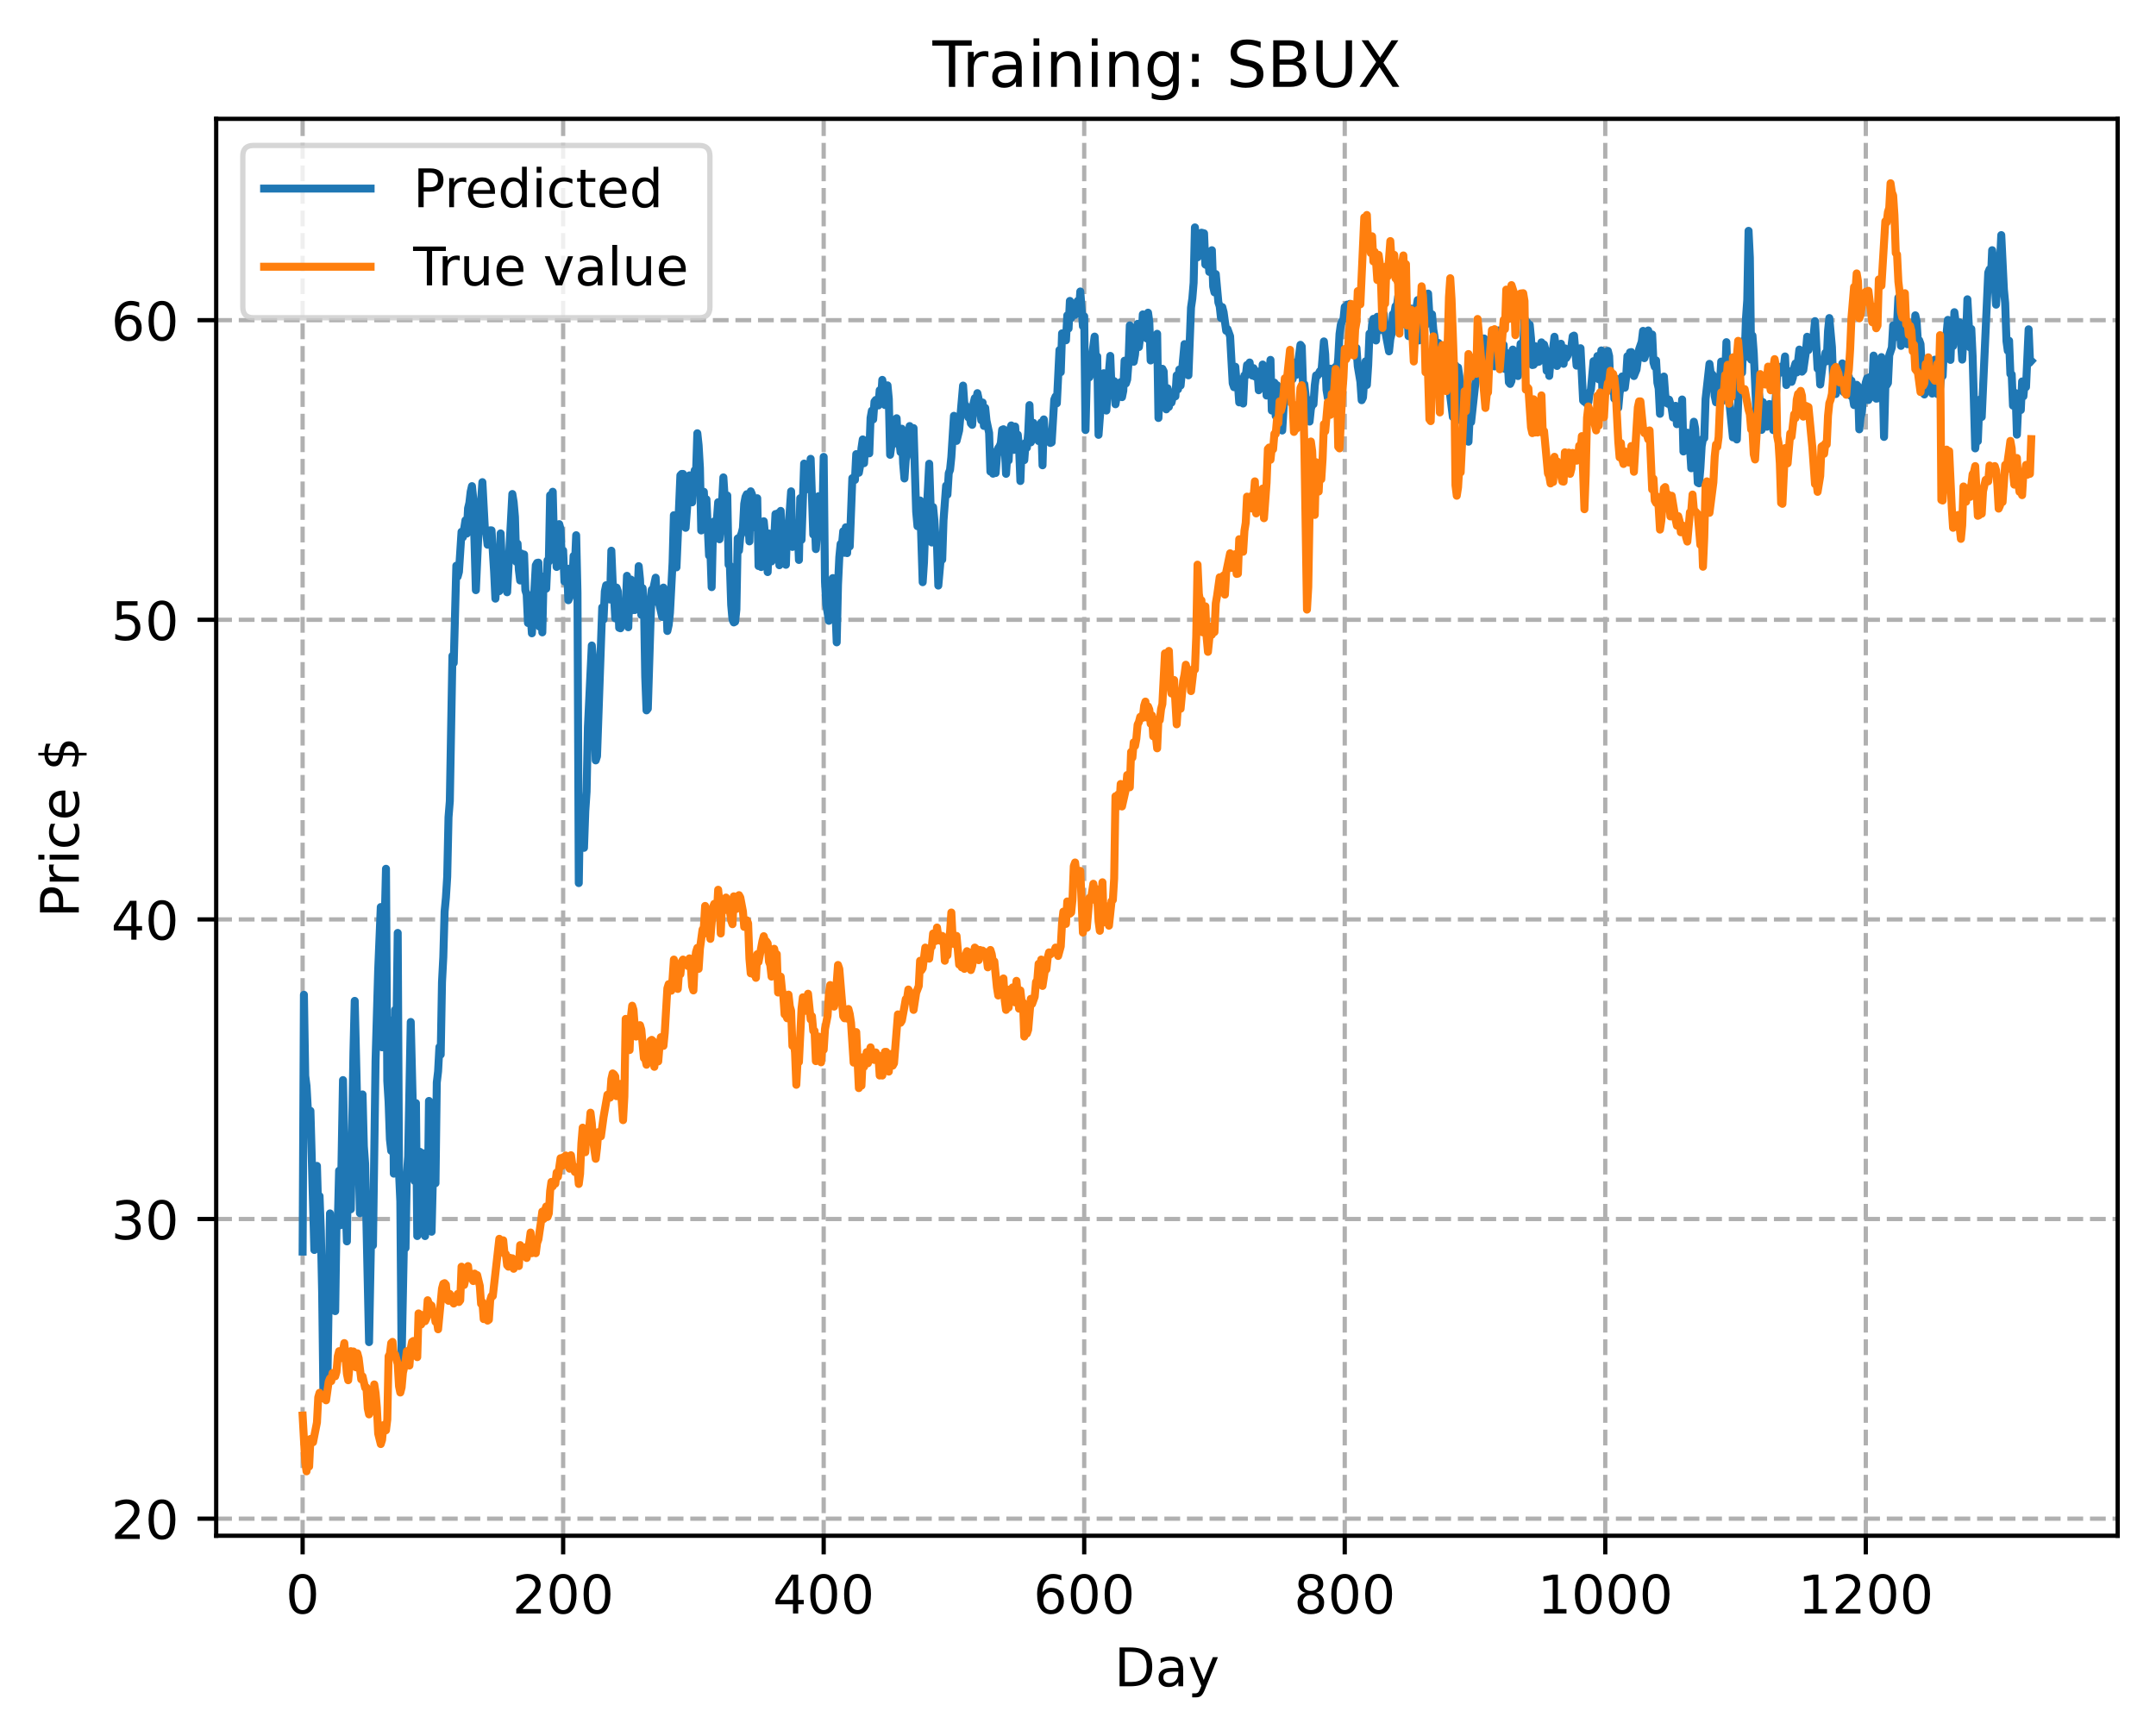 <?xml version="1.0" encoding="utf-8" standalone="no"?>
<!DOCTYPE svg PUBLIC "-//W3C//DTD SVG 1.1//EN"
  "http://www.w3.org/Graphics/SVG/1.1/DTD/svg11.dtd">
<!-- Created with matplotlib (https://matplotlib.org/) -->
<svg height="325.986pt" version="1.1" viewBox="0 0 404.923 325.986" width="404.923pt" xmlns="http://www.w3.org/2000/svg" xmlns:xlink="http://www.w3.org/1999/xlink">
 <defs>
  <style type="text/css">
*{stroke-linecap:butt;stroke-linejoin:round;}
  </style>
 </defs>
 <g id="figure_1">
  <g id="patch_1">
   <path d="M 0 325.986 
L 404.923 325.986 
L 404.923 0 
L 0 0 
z
" style="fill:#ffffff;"/>
  </g>
  <g id="axes_1">
   <g id="patch_2">
    <path d="M 40.603 288.43 
L 397.723 288.43 
L 397.723 22.318 
L 40.603 22.318 
z
" style="fill:#ffffff;"/>
   </g>
   <g id="matplotlib.axis_1">
    <g id="xtick_1">
     <g id="line2d_1">
      <path clip-path="url(#p4c868ce254)" d="M 56.836 288.43 
L 56.836 22.318 
" style="fill:none;stroke:#b0b0b0;stroke-dasharray:2.96,1.28;stroke-dashoffset:0;stroke-width:0.8;"/>
     </g>
     <g id="line2d_2">
      <defs>
       <path d="M 0 0 
L 0 3.5 
" id="m2a05d5c0a1" style="stroke:#000000;stroke-width:0.8;"/>
      </defs>
      <g>
       <use style="stroke:#000000;stroke-width:0.8;" x="56.836" xlink:href="#m2a05d5c0a1" y="288.43"/>
      </g>
     </g>
     <g id="text_1">
      <!-- 0 -->
      <defs>
       <path d="M 31.781 66.406 
Q 24.172 66.406 20.328 58.906 
Q 16.5 51.422 16.5 36.375 
Q 16.5 21.391 20.328 13.891 
Q 24.172 6.391 31.781 6.391 
Q 39.453 6.391 43.281 13.891 
Q 47.125 21.391 47.125 36.375 
Q 47.125 51.422 43.281 58.906 
Q 39.453 66.406 31.781 66.406 
z
M 31.781 74.219 
Q 44.047 74.219 50.516 64.516 
Q 56.984 54.828 56.984 36.375 
Q 56.984 17.969 50.516 8.266 
Q 44.047 -1.422 31.781 -1.422 
Q 19.531 -1.422 13.062 8.266 
Q 6.594 17.969 6.594 36.375 
Q 6.594 54.828 13.062 64.516 
Q 19.531 74.219 31.781 74.219 
z
" id="DejaVuSans-48"/>
      </defs>
      <g transform="translate(53.655 303.029)scale(0.1 -0.1)">
       <use xlink:href="#DejaVuSans-48"/>
      </g>
     </g>
    </g>
    <g id="xtick_2">
     <g id="line2d_3">
      <path clip-path="url(#p4c868ce254)" d="M 105.766 288.43 
L 105.766 22.318 
" style="fill:none;stroke:#b0b0b0;stroke-dasharray:2.96,1.28;stroke-dashoffset:0;stroke-width:0.8;"/>
     </g>
     <g id="line2d_4">
      <g>
       <use style="stroke:#000000;stroke-width:0.8;" x="105.766" xlink:href="#m2a05d5c0a1" y="288.43"/>
      </g>
     </g>
     <g id="text_2">
      <!-- 200 -->
      <defs>
       <path d="M 19.188 8.297 
L 53.609 8.297 
L 53.609 0 
L 7.328 0 
L 7.328 8.297 
Q 12.938 14.109 22.625 23.891 
Q 32.328 33.688 34.812 36.531 
Q 39.547 41.844 41.422 45.531 
Q 43.312 49.219 43.312 52.781 
Q 43.312 58.594 39.234 62.25 
Q 35.156 65.922 28.609 65.922 
Q 23.969 65.922 18.812 64.312 
Q 13.672 62.703 7.812 59.422 
L 7.812 69.391 
Q 13.766 71.781 18.938 73 
Q 24.125 74.219 28.422 74.219 
Q 39.75 74.219 46.484 68.547 
Q 53.219 62.891 53.219 53.422 
Q 53.219 48.922 51.531 44.891 
Q 49.859 40.875 45.406 35.406 
Q 44.188 33.984 37.641 27.219 
Q 31.109 20.453 19.188 8.297 
z
" id="DejaVuSans-50"/>
      </defs>
      <g transform="translate(96.223 303.029)scale(0.1 -0.1)">
       <use xlink:href="#DejaVuSans-50"/>
       <use x="63.623" xlink:href="#DejaVuSans-48"/>
       <use x="127.246" xlink:href="#DejaVuSans-48"/>
      </g>
     </g>
    </g>
    <g id="xtick_3">
     <g id="line2d_5">
      <path clip-path="url(#p4c868ce254)" d="M 154.697 288.43 
L 154.697 22.318 
" style="fill:none;stroke:#b0b0b0;stroke-dasharray:2.96,1.28;stroke-dashoffset:0;stroke-width:0.8;"/>
     </g>
     <g id="line2d_6">
      <g>
       <use style="stroke:#000000;stroke-width:0.8;" x="154.697" xlink:href="#m2a05d5c0a1" y="288.43"/>
      </g>
     </g>
     <g id="text_3">
      <!-- 400 -->
      <defs>
       <path d="M 37.797 64.312 
L 12.891 25.391 
L 37.797 25.391 
z
M 35.203 72.906 
L 47.609 72.906 
L 47.609 25.391 
L 58.016 25.391 
L 58.016 17.188 
L 47.609 17.188 
L 47.609 0 
L 37.797 0 
L 37.797 17.188 
L 4.891 17.188 
L 4.891 26.703 
z
" id="DejaVuSans-52"/>
      </defs>
      <g transform="translate(145.153 303.029)scale(0.1 -0.1)">
       <use xlink:href="#DejaVuSans-52"/>
       <use x="63.623" xlink:href="#DejaVuSans-48"/>
       <use x="127.246" xlink:href="#DejaVuSans-48"/>
      </g>
     </g>
    </g>
    <g id="xtick_4">
     <g id="line2d_7">
      <path clip-path="url(#p4c868ce254)" d="M 203.628 288.43 
L 203.628 22.318 
" style="fill:none;stroke:#b0b0b0;stroke-dasharray:2.96,1.28;stroke-dashoffset:0;stroke-width:0.8;"/>
     </g>
     <g id="line2d_8">
      <g>
       <use style="stroke:#000000;stroke-width:0.8;" x="203.628" xlink:href="#m2a05d5c0a1" y="288.43"/>
      </g>
     </g>
     <g id="text_4">
      <!-- 600 -->
      <defs>
       <path d="M 33.016 40.375 
Q 26.375 40.375 22.484 35.828 
Q 18.609 31.297 18.609 23.391 
Q 18.609 15.531 22.484 10.953 
Q 26.375 6.391 33.016 6.391 
Q 39.656 6.391 43.531 10.953 
Q 47.406 15.531 47.406 23.391 
Q 47.406 31.297 43.531 35.828 
Q 39.656 40.375 33.016 40.375 
z
M 52.594 71.297 
L 52.594 62.312 
Q 48.875 64.062 45.094 64.984 
Q 41.312 65.922 37.594 65.922 
Q 27.828 65.922 22.672 59.328 
Q 17.531 52.734 16.797 39.406 
Q 19.672 43.656 24.016 45.922 
Q 28.375 48.188 33.594 48.188 
Q 44.578 48.188 50.953 41.516 
Q 57.328 34.859 57.328 23.391 
Q 57.328 12.156 50.688 5.359 
Q 44.047 -1.422 33.016 -1.422 
Q 20.359 -1.422 13.672 8.266 
Q 6.984 17.969 6.984 36.375 
Q 6.984 53.656 15.188 63.938 
Q 23.391 74.219 37.203 74.219 
Q 40.922 74.219 44.703 73.484 
Q 48.484 72.75 52.594 71.297 
z
" id="DejaVuSans-54"/>
      </defs>
      <g transform="translate(194.084 303.029)scale(0.1 -0.1)">
       <use xlink:href="#DejaVuSans-54"/>
       <use x="63.623" xlink:href="#DejaVuSans-48"/>
       <use x="127.246" xlink:href="#DejaVuSans-48"/>
      </g>
     </g>
    </g>
    <g id="xtick_5">
     <g id="line2d_9">
      <path clip-path="url(#p4c868ce254)" d="M 252.558 288.43 
L 252.558 22.318 
" style="fill:none;stroke:#b0b0b0;stroke-dasharray:2.96,1.28;stroke-dashoffset:0;stroke-width:0.8;"/>
     </g>
     <g id="line2d_10">
      <g>
       <use style="stroke:#000000;stroke-width:0.8;" x="252.558" xlink:href="#m2a05d5c0a1" y="288.43"/>
      </g>
     </g>
     <g id="text_5">
      <!-- 800 -->
      <defs>
       <path d="M 31.781 34.625 
Q 24.75 34.625 20.719 30.859 
Q 16.703 27.094 16.703 20.516 
Q 16.703 13.922 20.719 10.156 
Q 24.75 6.391 31.781 6.391 
Q 38.812 6.391 42.859 10.172 
Q 46.922 13.969 46.922 20.516 
Q 46.922 27.094 42.891 30.859 
Q 38.875 34.625 31.781 34.625 
z
M 21.922 38.812 
Q 15.578 40.375 12.031 44.719 
Q 8.5 49.078 8.5 55.328 
Q 8.5 64.062 14.719 69.141 
Q 20.953 74.219 31.781 74.219 
Q 42.672 74.219 48.875 69.141 
Q 55.078 64.062 55.078 55.328 
Q 55.078 49.078 51.531 44.719 
Q 48 40.375 41.703 38.812 
Q 48.828 37.156 52.797 32.312 
Q 56.781 27.484 56.781 20.516 
Q 56.781 9.906 50.312 4.234 
Q 43.844 -1.422 31.781 -1.422 
Q 19.734 -1.422 13.25 4.234 
Q 6.781 9.906 6.781 20.516 
Q 6.781 27.484 10.781 32.312 
Q 14.797 37.156 21.922 38.812 
z
M 18.312 54.391 
Q 18.312 48.734 21.844 45.562 
Q 25.391 42.391 31.781 42.391 
Q 38.141 42.391 41.719 45.562 
Q 45.312 48.734 45.312 54.391 
Q 45.312 60.062 41.719 63.234 
Q 38.141 66.406 31.781 66.406 
Q 25.391 66.406 21.844 63.234 
Q 18.312 60.062 18.312 54.391 
z
" id="DejaVuSans-56"/>
      </defs>
      <g transform="translate(243.015 303.029)scale(0.1 -0.1)">
       <use xlink:href="#DejaVuSans-56"/>
       <use x="63.623" xlink:href="#DejaVuSans-48"/>
       <use x="127.246" xlink:href="#DejaVuSans-48"/>
      </g>
     </g>
    </g>
    <g id="xtick_6">
     <g id="line2d_11">
      <path clip-path="url(#p4c868ce254)" d="M 301.489 288.43 
L 301.489 22.318 
" style="fill:none;stroke:#b0b0b0;stroke-dasharray:2.96,1.28;stroke-dashoffset:0;stroke-width:0.8;"/>
     </g>
     <g id="line2d_12">
      <g>
       <use style="stroke:#000000;stroke-width:0.8;" x="301.489" xlink:href="#m2a05d5c0a1" y="288.43"/>
      </g>
     </g>
     <g id="text_6">
      <!-- 1000 -->
      <defs>
       <path d="M 12.406 8.297 
L 28.516 8.297 
L 28.516 63.922 
L 10.984 60.406 
L 10.984 69.391 
L 28.422 72.906 
L 38.281 72.906 
L 38.281 8.297 
L 54.391 8.297 
L 54.391 0 
L 12.406 0 
z
" id="DejaVuSans-49"/>
      </defs>
      <g transform="translate(288.764 303.029)scale(0.1 -0.1)">
       <use xlink:href="#DejaVuSans-49"/>
       <use x="63.623" xlink:href="#DejaVuSans-48"/>
       <use x="127.246" xlink:href="#DejaVuSans-48"/>
       <use x="190.869" xlink:href="#DejaVuSans-48"/>
      </g>
     </g>
    </g>
    <g id="xtick_7">
     <g id="line2d_13">
      <path clip-path="url(#p4c868ce254)" d="M 350.419 288.43 
L 350.419 22.318 
" style="fill:none;stroke:#b0b0b0;stroke-dasharray:2.96,1.28;stroke-dashoffset:0;stroke-width:0.8;"/>
     </g>
     <g id="line2d_14">
      <g>
       <use style="stroke:#000000;stroke-width:0.8;" x="350.419" xlink:href="#m2a05d5c0a1" y="288.43"/>
      </g>
     </g>
     <g id="text_7">
      <!-- 1200 -->
      <g transform="translate(337.694 303.029)scale(0.1 -0.1)">
       <use xlink:href="#DejaVuSans-49"/>
       <use x="63.623" xlink:href="#DejaVuSans-50"/>
       <use x="127.246" xlink:href="#DejaVuSans-48"/>
       <use x="190.869" xlink:href="#DejaVuSans-48"/>
      </g>
     </g>
    </g>
    <g id="text_8">
     <!-- Day -->
     <defs>
      <path d="M 19.672 64.797 
L 19.672 8.109 
L 31.594 8.109 
Q 46.688 8.109 53.688 14.938 
Q 60.688 21.781 60.688 36.531 
Q 60.688 51.172 53.688 57.984 
Q 46.688 64.797 31.594 64.797 
z
M 9.812 72.906 
L 30.078 72.906 
Q 51.266 72.906 61.172 64.094 
Q 71.094 55.281 71.094 36.531 
Q 71.094 17.672 61.125 8.828 
Q 51.172 0 30.078 0 
L 9.812 0 
z
" id="DejaVuSans-68"/>
      <path d="M 34.281 27.484 
Q 23.391 27.484 19.188 25 
Q 14.984 22.516 14.984 16.5 
Q 14.984 11.719 18.141 8.906 
Q 21.297 6.109 26.703 6.109 
Q 34.188 6.109 38.703 11.406 
Q 43.219 16.703 43.219 25.484 
L 43.219 27.484 
z
M 52.203 31.203 
L 52.203 0 
L 43.219 0 
L 43.219 8.297 
Q 40.141 3.328 35.547 0.953 
Q 30.953 -1.422 24.312 -1.422 
Q 15.922 -1.422 10.953 3.297 
Q 6 8.016 6 15.922 
Q 6 25.141 12.172 29.828 
Q 18.359 34.516 30.609 34.516 
L 43.219 34.516 
L 43.219 35.406 
Q 43.219 41.609 39.141 45 
Q 35.062 48.391 27.688 48.391 
Q 23 48.391 18.547 47.266 
Q 14.109 46.141 10.016 43.891 
L 10.016 52.203 
Q 14.938 54.109 19.578 55.047 
Q 24.219 56 28.609 56 
Q 40.484 56 46.344 49.844 
Q 52.203 43.703 52.203 31.203 
z
" id="DejaVuSans-97"/>
      <path d="M 32.172 -5.078 
Q 28.375 -14.844 24.75 -17.812 
Q 21.141 -20.797 15.094 -20.797 
L 7.906 -20.797 
L 7.906 -13.281 
L 13.188 -13.281 
Q 16.891 -13.281 18.938 -11.516 
Q 21 -9.766 23.484 -3.219 
L 25.094 0.875 
L 2.984 54.688 
L 12.5 54.688 
L 29.594 11.922 
L 46.688 54.688 
L 56.203 54.688 
z
" id="DejaVuSans-121"/>
     </defs>
     <g transform="translate(209.29 316.707)scale(0.1 -0.1)">
      <use xlink:href="#DejaVuSans-68"/>
      <use x="77.002" xlink:href="#DejaVuSans-97"/>
      <use x="138.281" xlink:href="#DejaVuSans-121"/>
     </g>
    </g>
   </g>
   <g id="matplotlib.axis_2">
    <g id="ytick_1">
     <g id="line2d_15">
      <path clip-path="url(#p4c868ce254)" d="M 40.603 285.225 
L 397.723 285.225 
" style="fill:none;stroke:#b0b0b0;stroke-dasharray:2.96,1.28;stroke-dashoffset:0;stroke-width:0.8;"/>
     </g>
     <g id="line2d_16">
      <defs>
       <path d="M 0 0 
L -3.5 0 
" id="m61405dc419" style="stroke:#000000;stroke-width:0.8;"/>
      </defs>
      <g>
       <use style="stroke:#000000;stroke-width:0.8;" x="40.603" xlink:href="#m61405dc419" y="285.225"/>
      </g>
     </g>
     <g id="text_9">
      <!-- 20 -->
      <g transform="translate(20.878 289.025)scale(0.1 -0.1)">
       <use xlink:href="#DejaVuSans-50"/>
       <use x="63.623" xlink:href="#DejaVuSans-48"/>
      </g>
     </g>
    </g>
    <g id="ytick_2">
     <g id="line2d_17">
      <path clip-path="url(#p4c868ce254)" d="M 40.603 228.952 
L 397.723 228.952 
" style="fill:none;stroke:#b0b0b0;stroke-dasharray:2.96,1.28;stroke-dashoffset:0;stroke-width:0.8;"/>
     </g>
     <g id="line2d_18">
      <g>
       <use style="stroke:#000000;stroke-width:0.8;" x="40.603" xlink:href="#m61405dc419" y="228.952"/>
      </g>
     </g>
     <g id="text_10">
      <!-- 30 -->
      <defs>
       <path d="M 40.578 39.312 
Q 47.656 37.797 51.625 33 
Q 55.609 28.219 55.609 21.188 
Q 55.609 10.406 48.188 4.484 
Q 40.766 -1.422 27.094 -1.422 
Q 22.516 -1.422 17.656 -0.516 
Q 12.797 0.391 7.625 2.203 
L 7.625 11.719 
Q 11.719 9.328 16.594 8.109 
Q 21.484 6.891 26.812 6.891 
Q 36.078 6.891 40.938 10.547 
Q 45.797 14.203 45.797 21.188 
Q 45.797 27.641 41.281 31.266 
Q 36.766 34.906 28.719 34.906 
L 20.219 34.906 
L 20.219 43.016 
L 29.109 43.016 
Q 36.375 43.016 40.234 45.922 
Q 44.094 48.828 44.094 54.297 
Q 44.094 59.906 40.109 62.906 
Q 36.141 65.922 28.719 65.922 
Q 24.656 65.922 20.016 65.031 
Q 15.375 64.156 9.812 62.312 
L 9.812 71.094 
Q 15.438 72.656 20.344 73.438 
Q 25.25 74.219 29.594 74.219 
Q 40.828 74.219 47.359 69.109 
Q 53.906 64.016 53.906 55.328 
Q 53.906 49.266 50.438 45.094 
Q 46.969 40.922 40.578 39.312 
z
" id="DejaVuSans-51"/>
      </defs>
      <g transform="translate(20.878 232.751)scale(0.1 -0.1)">
       <use xlink:href="#DejaVuSans-51"/>
       <use x="63.623" xlink:href="#DejaVuSans-48"/>
      </g>
     </g>
    </g>
    <g id="ytick_3">
     <g id="line2d_19">
      <path clip-path="url(#p4c868ce254)" d="M 40.603 172.678 
L 397.723 172.678 
" style="fill:none;stroke:#b0b0b0;stroke-dasharray:2.96,1.28;stroke-dashoffset:0;stroke-width:0.8;"/>
     </g>
     <g id="line2d_20">
      <g>
       <use style="stroke:#000000;stroke-width:0.8;" x="40.603" xlink:href="#m61405dc419" y="172.678"/>
      </g>
     </g>
     <g id="text_11">
      <!-- 40 -->
      <g transform="translate(20.878 176.477)scale(0.1 -0.1)">
       <use xlink:href="#DejaVuSans-52"/>
       <use x="63.623" xlink:href="#DejaVuSans-48"/>
      </g>
     </g>
    </g>
    <g id="ytick_4">
     <g id="line2d_21">
      <path clip-path="url(#p4c868ce254)" d="M 40.603 116.405 
L 397.723 116.405 
" style="fill:none;stroke:#b0b0b0;stroke-dasharray:2.96,1.28;stroke-dashoffset:0;stroke-width:0.8;"/>
     </g>
     <g id="line2d_22">
      <g>
       <use style="stroke:#000000;stroke-width:0.8;" x="40.603" xlink:href="#m61405dc419" y="116.405"/>
      </g>
     </g>
     <g id="text_12">
      <!-- 50 -->
      <defs>
       <path d="M 10.797 72.906 
L 49.516 72.906 
L 49.516 64.594 
L 19.828 64.594 
L 19.828 46.734 
Q 21.969 47.469 24.109 47.828 
Q 26.266 48.188 28.422 48.188 
Q 40.625 48.188 47.75 41.5 
Q 54.891 34.812 54.891 23.391 
Q 54.891 11.625 47.562 5.094 
Q 40.234 -1.422 26.906 -1.422 
Q 22.312 -1.422 17.547 -0.641 
Q 12.797 0.141 7.719 1.703 
L 7.719 11.625 
Q 12.109 9.234 16.797 8.062 
Q 21.484 6.891 26.703 6.891 
Q 35.156 6.891 40.078 11.328 
Q 45.016 15.766 45.016 23.391 
Q 45.016 31 40.078 35.438 
Q 35.156 39.891 26.703 39.891 
Q 22.75 39.891 18.812 39.016 
Q 14.891 38.141 10.797 36.281 
z
" id="DejaVuSans-53"/>
      </defs>
      <g transform="translate(20.878 120.204)scale(0.1 -0.1)">
       <use xlink:href="#DejaVuSans-53"/>
       <use x="63.623" xlink:href="#DejaVuSans-48"/>
      </g>
     </g>
    </g>
    <g id="ytick_5">
     <g id="line2d_23">
      <path clip-path="url(#p4c868ce254)" d="M 40.603 60.131 
L 397.723 60.131 
" style="fill:none;stroke:#b0b0b0;stroke-dasharray:2.96,1.28;stroke-dashoffset:0;stroke-width:0.8;"/>
     </g>
     <g id="line2d_24">
      <g>
       <use style="stroke:#000000;stroke-width:0.8;" x="40.603" xlink:href="#m61405dc419" y="60.131"/>
      </g>
     </g>
     <g id="text_13">
      <!-- 60 -->
      <g transform="translate(20.878 63.93)scale(0.1 -0.1)">
       <use xlink:href="#DejaVuSans-54"/>
       <use x="63.623" xlink:href="#DejaVuSans-48"/>
      </g>
     </g>
    </g>
    <g id="text_14">
     <!-- Price $ -->
     <defs>
      <path d="M 19.672 64.797 
L 19.672 37.406 
L 32.078 37.406 
Q 38.969 37.406 42.719 40.969 
Q 46.484 44.531 46.484 51.125 
Q 46.484 57.672 42.719 61.234 
Q 38.969 64.797 32.078 64.797 
z
M 9.812 72.906 
L 32.078 72.906 
Q 44.344 72.906 50.609 67.359 
Q 56.891 61.812 56.891 51.125 
Q 56.891 40.328 50.609 34.812 
Q 44.344 29.297 32.078 29.297 
L 19.672 29.297 
L 19.672 0 
L 9.812 0 
z
" id="DejaVuSans-80"/>
      <path d="M 41.109 46.297 
Q 39.594 47.172 37.812 47.578 
Q 36.031 48 33.891 48 
Q 26.266 48 22.188 43.047 
Q 18.109 38.094 18.109 28.812 
L 18.109 0 
L 9.078 0 
L 9.078 54.688 
L 18.109 54.688 
L 18.109 46.188 
Q 20.953 51.172 25.484 53.578 
Q 30.031 56 36.531 56 
Q 37.453 56 38.578 55.875 
Q 39.703 55.766 41.062 55.516 
z
" id="DejaVuSans-114"/>
      <path d="M 9.422 54.688 
L 18.406 54.688 
L 18.406 0 
L 9.422 0 
z
M 9.422 75.984 
L 18.406 75.984 
L 18.406 64.594 
L 9.422 64.594 
z
" id="DejaVuSans-105"/>
      <path d="M 48.781 52.594 
L 48.781 44.188 
Q 44.969 46.297 41.141 47.344 
Q 37.312 48.391 33.406 48.391 
Q 24.656 48.391 19.812 42.844 
Q 14.984 37.312 14.984 27.297 
Q 14.984 17.281 19.812 11.734 
Q 24.656 6.203 33.406 6.203 
Q 37.312 6.203 41.141 7.25 
Q 44.969 8.297 48.781 10.406 
L 48.781 2.094 
Q 45.016 0.344 40.984 -0.531 
Q 36.969 -1.422 32.422 -1.422 
Q 20.062 -1.422 12.781 6.344 
Q 5.516 14.109 5.516 27.297 
Q 5.516 40.672 12.859 48.328 
Q 20.219 56 33.016 56 
Q 37.156 56 41.109 55.141 
Q 45.062 54.297 48.781 52.594 
z
" id="DejaVuSans-99"/>
      <path d="M 56.203 29.594 
L 56.203 25.203 
L 14.891 25.203 
Q 15.484 15.922 20.484 11.062 
Q 25.484 6.203 34.422 6.203 
Q 39.594 6.203 44.453 7.469 
Q 49.312 8.734 54.109 11.281 
L 54.109 2.781 
Q 49.266 0.734 44.188 -0.344 
Q 39.109 -1.422 33.891 -1.422 
Q 20.797 -1.422 13.156 6.188 
Q 5.516 13.812 5.516 26.812 
Q 5.516 40.234 12.766 48.109 
Q 20.016 56 32.328 56 
Q 43.359 56 49.781 48.891 
Q 56.203 41.797 56.203 29.594 
z
M 47.219 32.234 
Q 47.125 39.594 43.094 43.984 
Q 39.062 48.391 32.422 48.391 
Q 24.906 48.391 20.391 44.141 
Q 15.875 39.891 15.188 32.172 
z
" id="DejaVuSans-101"/>
      <path id="DejaVuSans-32"/>
      <path d="M 33.797 -14.703 
L 28.906 -14.703 
L 28.859 0 
Q 23.734 0.094 18.609 1.188 
Q 13.484 2.297 8.297 4.5 
L 8.297 13.281 
Q 13.281 10.156 18.375 8.562 
Q 23.484 6.984 28.906 6.938 
L 28.906 29.203 
Q 18.109 30.953 13.203 35.156 
Q 8.297 39.359 8.297 46.688 
Q 8.297 54.641 13.625 59.219 
Q 18.953 63.812 28.906 64.5 
L 28.906 75.984 
L 33.797 75.984 
L 33.797 64.656 
Q 38.328 64.453 42.578 63.688 
Q 46.828 62.938 50.875 61.625 
L 50.875 53.078 
Q 46.828 55.125 42.547 56.25 
Q 38.281 57.375 33.797 57.562 
L 33.797 36.719 
Q 44.875 35.016 50.094 30.609 
Q 55.328 26.219 55.328 18.609 
Q 55.328 10.359 49.781 5.594 
Q 44.234 0.828 33.797 0.094 
z
M 28.906 37.594 
L 28.906 57.625 
Q 23.25 56.984 20.266 54.391 
Q 17.281 51.812 17.281 47.516 
Q 17.281 43.312 20.031 40.969 
Q 22.797 38.625 28.906 37.594 
z
M 33.797 28.219 
L 33.797 7.078 
Q 39.984 7.906 43.141 10.594 
Q 46.297 13.281 46.297 17.672 
Q 46.297 21.969 43.281 24.5 
Q 40.281 27.047 33.797 28.219 
z
" id="DejaVuSans-36"/>
     </defs>
     <g transform="translate(14.798 172.342)rotate(-90)scale(0.1 -0.1)">
      <use xlink:href="#DejaVuSans-80"/>
      <use x="58.553" xlink:href="#DejaVuSans-114"/>
      <use x="99.666" xlink:href="#DejaVuSans-105"/>
      <use x="127.449" xlink:href="#DejaVuSans-99"/>
      <use x="182.43" xlink:href="#DejaVuSans-101"/>
      <use x="243.953" xlink:href="#DejaVuSans-32"/>
      <use x="275.74" xlink:href="#DejaVuSans-36"/>
     </g>
    </g>
   </g>
   <g id="line2d_25">
    <path clip-path="url(#p4c868ce254)" d="M 56.836 235.062 
L 57.081 186.829 
L 57.325 202.049 
L 57.57 203.965 
L 58.059 212.729 
L 58.304 208.63 
L 59.038 234.762 
L 59.527 218.971 
L 59.772 227.632 
L 60.016 224.641 
L 60.261 231.254 
L 60.506 242.819 
L 60.75 262.626 
L 60.995 258.071 
L 61.24 256.578 
L 61.484 260.206 
L 61.974 227.896 
L 62.218 240.861 
L 62.463 235.482 
L 62.952 246.247 
L 63.197 229.816 
L 63.441 229.735 
L 63.686 219.869 
L 63.931 230.113 
L 64.42 202.855 
L 64.909 226.246 
L 65.154 233.149 
L 65.399 215.773 
L 65.643 224.015 
L 65.888 227.118 
L 66.377 197.873 
L 66.622 187.978 
L 67.111 208.585 
L 67.601 227.86 
L 68.09 205.55 
L 68.335 215.253 
L 68.579 218.595 
L 69.313 252.071 
L 69.802 226.563 
L 70.047 233.901 
L 70.536 199.191 
L 71.026 182.254 
L 71.515 170.355 
L 71.76 196.695 
L 72.004 174.568 
L 72.249 173.244 
L 72.494 163.168 
L 72.738 203.014 
L 72.983 206.975 
L 73.228 213.959 
L 73.472 216.142 
L 73.717 191.604 
L 73.962 220.428 
L 74.206 189.649 
L 74.451 193.672 
L 74.696 175.215 
L 74.94 220.165 
L 75.185 225.635 
L 75.429 255.127 
L 75.919 230.554 
L 76.163 234.4 
L 76.408 220.543 
L 76.653 217.23 
L 77.142 191.939 
L 77.876 221.807 
L 78.121 207.179 
L 78.365 232.145 
L 78.61 229.82 
L 78.855 216.322 
L 79.099 229.359 
L 79.344 216.572 
L 79.589 231.358 
L 79.833 232.151 
L 80.078 219.333 
L 80.323 227.017 
L 80.567 206.771 
L 80.812 230.155 
L 81.056 231.338 
L 81.301 221.299 
L 81.546 220.867 
L 81.79 222.226 
L 82.035 203.307 
L 82.28 201.218 
L 82.524 196.646 
L 82.769 198.075 
L 83.014 184.466 
L 83.258 179.758 
L 83.503 171.2 
L 83.748 168.588 
L 83.992 164.671 
L 84.237 153.49 
L 84.482 150.454 
L 84.971 123.177 
L 85.216 124.508 
L 85.705 106.242 
L 85.95 108.302 
L 86.194 107.4 
L 86.684 99.875 
L 86.928 100.903 
L 87.417 97.715 
L 87.662 100.22 
L 87.907 95.46 
L 88.151 94.461 
L 88.396 92.353 
L 88.641 91.302 
L 88.885 93.697 
L 89.375 110.838 
L 89.864 99.879 
L 90.353 94.13 
L 90.598 90.555 
L 91.087 99.763 
L 91.332 100.153 
L 91.577 102.31 
L 91.821 101.972 
L 92.066 99.604 
L 92.311 99.611 
L 92.8 107.406 
L 93.044 112.433 
L 93.534 105.056 
L 93.778 111.021 
L 94.023 100.182 
L 94.268 106.325 
L 94.512 108.213 
L 95.002 106.82 
L 95.246 111.235 
L 96.225 92.782 
L 96.47 94.295 
L 96.714 97.08 
L 96.959 105.503 
L 97.204 102.104 
L 97.448 107.035 
L 97.693 109.024 
L 97.938 103.967 
L 98.182 105.834 
L 98.427 104.139 
L 98.672 110.855 
L 98.916 111.63 
L 99.161 117.008 
L 99.405 111.813 
L 99.895 118.946 
L 100.629 106.172 
L 100.873 105.718 
L 101.118 105.668 
L 101.363 117.719 
L 101.607 109.615 
L 101.852 118.767 
L 102.097 108.264 
L 102.341 108.24 
L 102.586 110.56 
L 102.831 105.234 
L 103.075 105.477 
L 103.32 93.012 
L 103.565 94.662 
L 103.809 92.356 
L 104.054 102.113 
L 104.299 100.001 
L 104.543 106.482 
L 104.788 98.74 
L 105.032 98.44 
L 105.277 99.356 
L 105.522 105.233 
L 105.766 103.391 
L 106.011 109.203 
L 106.256 109.106 
L 106.5 106.81 
L 106.745 112.733 
L 106.99 112.186 
L 107.234 106.691 
L 107.479 109.66 
L 107.724 104.408 
L 107.968 106.505 
L 108.213 100.521 
L 108.458 111.331 
L 108.702 165.854 
L 108.947 150.714 
L 109.192 157.938 
L 109.436 158.244 
L 109.681 159.236 
L 109.926 152.35 
L 110.17 148.659 
L 110.415 136.596 
L 111.149 121.233 
L 111.393 124.072 
L 111.883 142.811 
L 112.127 142.037 
L 113.106 114.074 
L 113.351 116.354 
L 113.595 111.05 
L 113.84 109.912 
L 114.085 111.783 
L 114.329 111.288 
L 114.574 112.595 
L 114.819 103.429 
L 115.063 109.277 
L 115.308 111.781 
L 115.553 116.135 
L 115.797 110.36 
L 116.042 111.047 
L 116.287 117.907 
L 116.531 118.001 
L 116.776 114.342 
L 117.02 115.795 
L 117.265 113.637 
L 117.51 114.343 
L 117.754 108.145 
L 117.999 117.805 
L 118.244 109.423 
L 118.488 108.846 
L 118.733 114.615 
L 118.978 111.517 
L 119.222 114.574 
L 119.467 114.43 
L 119.712 112.227 
L 119.956 106.333 
L 120.201 108.821 
L 120.446 115.483 
L 120.69 110.459 
L 120.935 112.755 
L 121.18 127.052 
L 121.424 133.419 
L 121.669 133.104 
L 122.158 117.306 
L 122.403 110.766 
L 122.648 110.805 
L 123.137 108.497 
L 123.381 113.075 
L 123.626 111.065 
L 123.871 113.695 
L 124.36 115.868 
L 124.605 110.358 
L 124.849 114.303 
L 125.094 111.58 
L 125.339 118.506 
L 125.583 117.393 
L 125.828 115.07 
L 126.317 105.683 
L 126.562 96.758 
L 126.807 103.101 
L 127.051 106.558 
L 127.785 89.273 
L 128.03 89.01 
L 128.275 89.01 
L 128.519 89.5 
L 128.764 99.131 
L 129.253 92.595 
L 129.498 89.281 
L 129.742 90.897 
L 129.987 94.348 
L 130.232 90.19 
L 130.476 88.332 
L 130.721 89.031 
L 130.966 81.372 
L 131.21 83.655 
L 131.455 87.874 
L 131.7 99.626 
L 132.189 92.359 
L 132.434 96.788 
L 132.678 93.777 
L 133.168 104.347 
L 133.412 103.279 
L 133.657 110.273 
L 133.902 99.672 
L 134.146 97.915 
L 134.391 101.015 
L 134.88 94.317 
L 135.125 101.285 
L 135.369 98.927 
L 135.859 89.659 
L 136.103 93.474 
L 136.348 93.827 
L 136.593 93.065 
L 136.837 106.063 
L 137.082 106.22 
L 137.327 113.6 
L 137.571 116.397 
L 137.816 116.901 
L 138.061 116.772 
L 138.305 114.454 
L 138.55 101.131 
L 138.795 103.414 
L 139.039 100.745 
L 139.284 100.177 
L 139.529 99.174 
L 139.773 94.627 
L 140.018 93.318 
L 140.263 92.818 
L 140.752 101.68 
L 140.996 92.276 
L 141.241 92.854 
L 141.486 96.417 
L 141.73 94.736 
L 141.975 99.148 
L 142.22 93.574 
L 142.464 106.307 
L 142.709 101.885 
L 142.954 106.5 
L 143.443 97.896 
L 143.688 100.442 
L 143.932 101.771 
L 144.177 107.443 
L 144.422 100.201 
L 144.666 103.601 
L 144.911 105.442 
L 145.156 103.944 
L 145.4 101.323 
L 145.645 96.546 
L 145.89 97.6 
L 146.134 96.373 
L 146.379 106.155 
L 146.624 95.954 
L 146.868 102.02 
L 147.113 100.611 
L 147.602 106.076 
L 147.847 98.342 
L 148.091 99.238 
L 148.581 92.279 
L 148.825 102.717 
L 149.07 102.165 
L 149.315 102.424 
L 149.559 101 
L 149.804 98.911 
L 150.049 105.168 
L 150.293 93.564 
L 150.538 101.388 
L 151.027 87.068 
L 151.272 91.986 
L 151.517 90.222 
L 151.761 90.948 
L 152.006 90.511 
L 152.251 86.174 
L 152.74 100.397 
L 152.984 96.507 
L 153.229 103.127 
L 153.474 99.841 
L 153.718 93.196 
L 153.963 94.025 
L 154.208 96.57 
L 154.452 97.44 
L 154.697 85.809 
L 154.942 109.173 
L 155.186 113.566 
L 155.676 116.596 
L 155.92 110.232 
L 156.165 114.271 
L 156.41 108.572 
L 156.654 114.449 
L 156.899 114.381 
L 157.144 120.643 
L 157.388 109.802 
L 157.633 104.636 
L 157.878 102.147 
L 158.122 102.409 
L 158.367 99.769 
L 158.612 103.827 
L 158.856 99.032 
L 159.101 103.883 
L 159.345 99.192 
L 159.59 102.631 
L 160.079 89.802 
L 160.324 89.868 
L 160.569 90.136 
L 160.813 85.291 
L 161.058 85.881 
L 161.303 88.792 
L 161.547 87.449 
L 161.792 84.202 
L 162.037 82.529 
L 162.281 86.994 
L 162.526 82.842 
L 162.771 83.281 
L 163.015 82.599 
L 163.26 85.15 
L 163.505 78.48 
L 163.749 77.131 
L 163.994 78.772 
L 164.239 75.431 
L 164.483 75.115 
L 164.972 76.148 
L 165.217 73.289 
L 165.462 75.112 
L 165.706 71.347 
L 165.951 72.992 
L 166.196 76.072 
L 166.44 73.172 
L 166.685 72.373 
L 166.93 74.952 
L 167.174 85.418 
L 167.908 80.088 
L 168.153 79.636 
L 168.398 78.55 
L 168.642 83.43 
L 168.887 82.655 
L 169.132 84.915 
L 169.376 80.519 
L 169.621 87.035 
L 169.866 89.863 
L 170.11 86.352 
L 170.355 85.356 
L 170.844 80.02 
L 171.089 83.65 
L 171.333 81.491 
L 171.578 80.406 
L 172.067 96.079 
L 172.312 98.829 
L 172.557 97.956 
L 172.801 93.998 
L 173.291 109.345 
L 173.535 105.645 
L 173.78 98.621 
L 174.025 96.66 
L 174.514 87.092 
L 175.003 101.886 
L 175.248 95.236 
L 175.493 97.783 
L 175.737 101.635 
L 175.982 102.468 
L 176.227 109.978 
L 176.716 104.506 
L 176.96 105.114 
L 177.205 97.712 
L 177.694 91.214 
L 177.939 92.902 
L 178.184 88.875 
L 178.428 88.242 
L 178.673 85.861 
L 179.162 78.096 
L 179.407 79.791 
L 179.652 82.804 
L 180.141 80.845 
L 180.875 72.419 
L 181.12 75.932 
L 181.364 76.125 
L 181.854 78.387 
L 182.098 78.071 
L 182.343 79.516 
L 182.588 79.791 
L 182.832 75.781 
L 183.077 74.783 
L 183.321 75.265 
L 183.566 73.839 
L 183.811 74.98 
L 184.3 78.945 
L 184.545 75.6 
L 184.789 79.993 
L 185.034 76.609 
L 185.279 79.004 
L 185.768 81.317 
L 186.013 88.571 
L 186.257 84.777 
L 186.502 88.967 
L 186.747 87.36 
L 186.991 88.841 
L 187.236 85.753 
L 187.481 84.165 
L 187.725 83.841 
L 187.97 83.232 
L 188.215 80.714 
L 188.459 80.616 
L 188.704 83.822 
L 188.948 88.99 
L 189.193 85.307 
L 189.438 86.484 
L 189.682 80.753 
L 189.927 79.904 
L 190.172 81.664 
L 190.416 84.494 
L 190.661 80.114 
L 190.906 83.547 
L 191.15 81.64 
L 191.395 83.999 
L 191.64 90.342 
L 191.884 83.561 
L 192.129 84.111 
L 192.374 86.418 
L 192.618 83.17 
L 192.863 84.089 
L 193.108 81.302 
L 193.352 76.082 
L 193.597 83.084 
L 193.842 82.508 
L 194.086 79.422 
L 194.331 80.334 
L 194.575 79.868 
L 194.82 82.144 
L 195.065 82.835 
L 195.309 80.496 
L 195.554 79.352 
L 195.799 87.388 
L 196.043 78.771 
L 196.288 82.265 
L 196.533 81.77 
L 196.777 82.907 
L 197.022 82.458 
L 197.267 83.2 
L 197.511 83.089 
L 198.001 75.055 
L 198.245 74.47 
L 198.49 75.748 
L 198.979 65.74 
L 199.224 69.901 
L 199.469 62.606 
L 199.713 63.053 
L 199.958 63.101 
L 200.203 63.913 
L 200.447 59.236 
L 200.692 61.698 
L 200.936 56.516 
L 201.181 59.752 
L 201.426 58.983 
L 201.67 56.998 
L 201.915 59.139 
L 202.16 57.362 
L 202.404 56.515 
L 202.649 58.314 
L 202.894 54.744 
L 203.383 61.27 
L 203.628 59.405 
L 203.872 80.769 
L 204.117 70.7 
L 204.362 70.984 
L 204.606 70.856 
L 204.851 70.213 
L 205.096 66.824 
L 205.585 63.214 
L 205.83 67.773 
L 206.074 66.932 
L 206.319 81.672 
L 206.808 75.169 
L 207.053 75.557 
L 207.297 70.098 
L 207.787 77.108 
L 208.276 69.794 
L 208.521 66.842 
L 208.765 73.06 
L 209.01 72.475 
L 209.255 71.577 
L 209.499 75.926 
L 209.989 73.031 
L 210.233 73.346 
L 210.478 71.762 
L 210.723 74.591 
L 210.967 73.388 
L 211.212 67.739 
L 211.457 72.025 
L 211.701 71.278 
L 211.946 68.14 
L 212.191 61.11 
L 212.435 61.649 
L 212.924 67.947 
L 213.169 66.598 
L 213.658 60.818 
L 213.903 65.18 
L 214.148 63.171 
L 214.392 62.883 
L 214.637 59.047 
L 214.882 61.361 
L 215.126 61.374 
L 215.371 63.565 
L 215.616 58.725 
L 215.86 60.534 
L 216.105 67.699 
L 216.35 63.83 
L 216.594 63.182 
L 216.839 63.598 
L 217.084 65.119 
L 217.328 62.689 
L 217.573 78.501 
L 217.818 70.866 
L 218.062 72.785 
L 218.307 69.262 
L 218.551 69.743 
L 218.796 75.339 
L 219.041 76.881 
L 219.285 72.915 
L 219.53 76.421 
L 219.775 74.132 
L 220.019 75.622 
L 220.509 73.552 
L 220.753 74.439 
L 220.998 70.489 
L 221.243 73.12 
L 221.487 69.404 
L 221.732 72.41 
L 222.466 64.631 
L 222.711 67.449 
L 222.955 68.522 
L 223.2 70.492 
L 223.689 57.764 
L 223.934 56.064 
L 224.179 53.099 
L 224.423 42.709 
L 224.668 47.656 
L 224.912 48.332 
L 225.402 44.384 
L 225.646 43.702 
L 226.136 43.825 
L 226.38 49.684 
L 226.625 49.812 
L 226.87 47.619 
L 227.114 51.064 
L 227.359 47.769 
L 227.604 46.993 
L 227.848 53.807 
L 228.093 54.911 
L 228.338 51.473 
L 228.827 56.8 
L 229.072 57.516 
L 229.316 59.717 
L 229.561 57.674 
L 229.806 58.627 
L 230.295 62.131 
L 230.539 61.799 
L 231.029 63.162 
L 231.518 71.995 
L 231.763 72.718 
L 232.007 68.877 
L 232.252 71.987 
L 232.497 72.135 
L 232.741 75.576 
L 232.986 71.241 
L 233.231 71.319 
L 233.475 75.789 
L 233.72 70.498 
L 233.965 70.586 
L 234.209 68.548 
L 234.454 70.038 
L 234.699 68.082 
L 234.943 70.109 
L 235.188 70.534 
L 235.433 69.145 
L 235.677 70.709 
L 236.167 69.775 
L 236.411 73.295 
L 236.656 72.595 
L 236.9 72.831 
L 237.145 68.462 
L 237.39 69.103 
L 237.634 69.059 
L 237.879 74.284 
L 238.124 73.476 
L 238.613 67.591 
L 238.858 77.106 
L 239.102 72.519 
L 239.347 71.864 
L 239.592 78.142 
L 239.836 72.334 
L 240.081 73.265 
L 240.326 79.332 
L 240.57 77.043 
L 240.815 80.856 
L 241.304 72.816 
L 241.549 71.613 
L 241.794 74.217 
L 242.038 71.378 
L 242.283 70.87 
L 242.527 71.334 
L 242.772 71.215 
L 243.017 68.086 
L 243.506 70.387 
L 244.24 64.762 
L 244.485 65.079 
L 244.729 72.382 
L 244.974 72.161 
L 245.463 76.824 
L 245.708 75.112 
L 245.953 79.18 
L 246.197 76.81 
L 246.442 75.982 
L 246.687 75.916 
L 246.931 72.372 
L 247.176 70.499 
L 247.421 70.594 
L 247.91 69.688 
L 248.155 70.085 
L 248.644 64.122 
L 248.888 66.557 
L 249.133 73.207 
L 249.378 74.701 
L 249.622 72.982 
L 249.867 69.244 
L 250.112 70.076 
L 250.356 70.372 
L 250.601 70.405 
L 250.846 68.88 
L 251.09 69.68 
L 251.335 67.32 
L 251.58 62.71 
L 251.824 60.961 
L 252.069 60.269 
L 252.314 60.024 
L 252.558 57.652 
L 252.803 59.112 
L 253.048 57.211 
L 253.292 59.091 
L 253.537 57.069 
L 254.026 64.311 
L 254.271 65.014 
L 254.515 66.177 
L 254.76 65.355 
L 255.005 68.781 
L 255.494 71.692 
L 255.739 75.164 
L 255.983 74.674 
L 256.473 67.859 
L 256.717 72.307 
L 256.962 68.589 
L 257.207 62.649 
L 257.451 63.811 
L 257.696 60.917 
L 257.941 59.882 
L 258.185 60.358 
L 258.43 63.948 
L 258.675 59.495 
L 258.919 61.459 
L 259.164 62.013 
L 259.409 59.301 
L 259.653 60.126 
L 259.898 58.981 
L 260.143 62.093 
L 260.876 65.99 
L 261.121 63.655 
L 261.366 62.686 
L 261.61 58.994 
L 261.855 59.029 
L 262.1 57.511 
L 262.344 57.664 
L 262.589 55.699 
L 262.834 60.98 
L 263.078 58.281 
L 263.323 60.951 
L 263.568 59.059 
L 263.812 60.768 
L 264.057 60.16 
L 264.302 57.967 
L 264.546 63.13 
L 265.036 57.959 
L 265.28 60.756 
L 265.525 59.192 
L 265.77 61.355 
L 266.014 57.89 
L 266.259 56.357 
L 266.503 63.937 
L 266.748 60.818 
L 266.993 62.131 
L 267.237 59.993 
L 267.482 58.85 
L 267.727 61.079 
L 267.971 56.642 
L 268.216 55.141 
L 268.461 59.221 
L 268.705 60.678 
L 268.95 59.033 
L 269.195 61.908 
L 269.439 63.333 
L 269.684 67.669 
L 269.929 68.024 
L 270.173 64.417 
L 270.663 72.86 
L 271.152 67.891 
L 271.397 68.554 
L 271.641 67.734 
L 271.886 69.289 
L 272.131 67.283 
L 272.375 74.372 
L 272.864 78.321 
L 273.354 68.622 
L 273.598 70.597 
L 273.843 69.012 
L 274.088 70.672 
L 274.332 77.98 
L 274.577 79.167 
L 274.822 77.729 
L 275.066 74.766 
L 275.311 73.68 
L 275.8 82.959 
L 276.045 77.738 
L 276.29 79.286 
L 277.268 70.34 
L 277.513 68.835 
L 277.758 68.387 
L 278.247 63.548 
L 278.491 64.842 
L 278.736 63.572 
L 278.981 66.705 
L 279.225 66.493 
L 279.47 68.605 
L 279.715 67.693 
L 279.959 64.286 
L 280.204 64.752 
L 280.449 63.482 
L 280.693 68.815 
L 280.938 63.891 
L 281.183 63.999 
L 281.427 62.057 
L 281.672 65.026 
L 281.917 64.969 
L 282.161 65.244 
L 282.406 64.778 
L 282.651 69.293 
L 282.895 66.253 
L 283.14 67.278 
L 283.385 71.802 
L 283.629 72.105 
L 283.874 71.544 
L 284.118 65.654 
L 284.608 68.016 
L 284.852 67.316 
L 285.097 70.625 
L 285.586 64.562 
L 285.831 67.139 
L 286.076 65.11 
L 286.32 59.777 
L 286.565 60.728 
L 286.81 60.501 
L 287.054 61.542 
L 287.299 60.987 
L 287.544 63.581 
L 287.788 68.56 
L 288.033 68.513 
L 288.278 65 
L 288.522 68.075 
L 288.767 66.758 
L 289.012 67.951 
L 289.256 65.283 
L 289.501 64.299 
L 289.746 67.515 
L 289.99 64.701 
L 290.235 65.612 
L 290.479 69.641 
L 290.724 67.511 
L 290.969 70.599 
L 291.213 67.542 
L 291.458 67.402 
L 291.947 63.247 
L 292.192 65.312 
L 292.437 68.732 
L 292.681 67.779 
L 292.926 67.866 
L 293.171 64.559 
L 293.415 67.422 
L 293.66 68.331 
L 293.905 65.419 
L 294.149 67.258 
L 294.394 66.829 
L 294.639 65.898 
L 295.128 65.087 
L 295.373 63.161 
L 295.617 63.031 
L 296.106 68.675 
L 296.351 66.051 
L 296.596 68.59 
L 296.84 65.402 
L 297.33 75.236 
L 297.574 75.47 
L 297.819 75.516 
L 298.064 75.897 
L 298.308 75.551 
L 298.553 73.9 
L 298.798 73.123 
L 299.287 67.831 
L 299.532 70.601 
L 300.021 66.87 
L 300.266 71.24 
L 300.755 65.818 
L 301 75.662 
L 301.244 69.736 
L 301.489 68.285 
L 301.734 70.282 
L 301.978 65.898 
L 302.223 66.897 
L 302.467 73.046 
L 302.712 71.266 
L 302.957 70.659 
L 303.201 74.884 
L 303.446 71.445 
L 303.691 71.192 
L 303.935 76.588 
L 304.18 73.829 
L 304.425 72.561 
L 304.669 70.7 
L 304.914 70.723 
L 305.159 72.824 
L 305.403 70.891 
L 305.648 66.897 
L 305.893 68.654 
L 306.137 66.173 
L 306.382 66.125 
L 306.627 67.581 
L 306.871 70.624 
L 307.361 69.409 
L 307.85 65.589 
L 308.339 64.177 
L 308.584 62.143 
L 308.828 67.269 
L 309.073 66.524 
L 309.562 62.063 
L 310.052 64.345 
L 310.296 62.816 
L 310.541 68.069 
L 310.786 68.888 
L 311.03 67.684 
L 311.275 71.87 
L 311.52 72.963 
L 311.764 77.722 
L 312.009 71.641 
L 312.498 70.72 
L 312.743 74.046 
L 312.988 75.672 
L 313.232 75.824 
L 313.477 75.06 
L 313.966 76.687 
L 314.211 78.413 
L 314.455 76.643 
L 314.7 76.223 
L 314.945 79.667 
L 315.189 76.348 
L 315.679 79.347 
L 315.923 75.033 
L 316.168 84.796 
L 316.413 84.49 
L 316.657 84.442 
L 316.902 81.267 
L 317.147 81.824 
L 317.391 83.936 
L 317.636 87.942 
L 317.881 81.945 
L 318.125 79.207 
L 318.37 80.457 
L 318.859 90.649 
L 319.104 90.774 
L 319.349 88 
L 319.593 83.8 
L 319.838 82.378 
L 320.082 82.285 
L 320.327 74.943 
L 321.061 68.335 
L 321.306 70.214 
L 321.55 70.264 
L 321.795 70.606 
L 322.04 74.357 
L 322.284 75.554 
L 322.529 73.028 
L 322.774 74.95 
L 323.018 72.117 
L 323.263 67.909 
L 323.508 75.286 
L 323.752 73.955 
L 323.997 70.912 
L 324.242 64.262 
L 324.486 72.496 
L 325.465 82.15 
L 325.71 81.455 
L 325.954 79.767 
L 326.199 82.541 
L 326.688 68.859 
L 326.933 68.565 
L 327.177 70.002 
L 327.422 64.007 
L 327.667 67.133 
L 327.911 59.859 
L 328.156 56.372 
L 328.401 43.356 
L 328.645 48.398 
L 328.89 67.543 
L 329.135 63.029 
L 329.379 66.321 
L 329.869 77.455 
L 330.113 78.462 
L 330.358 73.933 
L 330.603 75.934 
L 330.847 80.742 
L 331.092 75.521 
L 331.337 78.158 
L 331.581 77.512 
L 331.826 80.15 
L 332.07 78.841 
L 332.315 75.882 
L 332.56 79.64 
L 332.804 76.352 
L 333.049 80.79 
L 333.538 74.284 
L 333.783 70.131 
L 334.272 70.036 
L 334.517 68.858 
L 334.762 69.426 
L 335.006 69.104 
L 335.251 66.946 
L 335.496 72.315 
L 335.74 70.87 
L 335.985 71.346 
L 336.23 69.74 
L 336.474 71.723 
L 336.719 70.93 
L 336.964 69.039 
L 337.208 68.265 
L 337.453 69.956 
L 337.942 65.656 
L 338.187 66.701 
L 338.431 69.805 
L 338.676 69.518 
L 339.165 66.141 
L 339.41 63.245 
L 339.655 65.747 
L 339.899 64.296 
L 340.144 63.576 
L 340.389 63.367 
L 340.633 62.888 
L 340.878 60.311 
L 341.367 69.239 
L 341.612 67.799 
L 341.857 72.211 
L 342.346 68.204 
L 342.591 68.085 
L 342.835 66.271 
L 343.08 67.852 
L 343.325 62.158 
L 343.569 59.735 
L 344.058 65.189 
L 344.303 72.189 
L 344.792 74.004 
L 345.037 72.765 
L 345.282 70.398 
L 345.526 72.148 
L 345.771 69.346 
L 346.016 68.249 
L 346.26 73.627 
L 346.505 69.874 
L 346.75 68.516 
L 346.994 73.592 
L 347.239 70.759 
L 347.484 74.281 
L 347.728 71.49 
L 347.973 74.543 
L 348.218 76.077 
L 348.462 72.498 
L 348.707 72.27 
L 348.952 72.549 
L 349.196 80.634 
L 349.441 78.335 
L 349.686 77.403 
L 349.93 74.351 
L 350.175 73.463 
L 350.419 71.846 
L 350.664 71.047 
L 350.909 75.135 
L 351.153 70.837 
L 351.398 74.594 
L 351.643 72.264 
L 351.887 66.785 
L 352.132 69.323 
L 352.377 74.876 
L 352.621 74.827 
L 352.866 74.308 
L 353.111 69.538 
L 353.355 67.069 
L 353.6 71.394 
L 353.845 82.058 
L 354.089 72.562 
L 354.334 72.358 
L 354.579 71.921 
L 354.823 66.721 
L 355.313 65.271 
L 355.557 61.115 
L 355.802 63.385 
L 356.046 61.642 
L 356.291 60.909 
L 356.536 55.903 
L 357.025 64.963 
L 357.759 61.133 
L 358.004 61.664 
L 358.248 64.653 
L 358.493 62.432 
L 358.738 64.132 
L 358.982 62.831 
L 359.227 64.291 
L 359.472 64.69 
L 359.716 59.223 
L 359.961 60.358 
L 360.206 64.237 
L 360.45 63.915 
L 360.695 64.616 
L 360.94 69.096 
L 361.184 69.268 
L 361.429 74.087 
L 361.674 70.781 
L 362.163 68.892 
L 362.652 70.791 
L 362.897 73.921 
L 363.141 72.88 
L 363.386 67.553 
L 363.631 73.588 
L 363.875 74.015 
L 364.12 72.777 
L 364.365 72.801 
L 364.609 70.415 
L 364.854 70.625 
L 365.099 64.936 
L 365.343 65.303 
L 365.833 60.078 
L 366.077 62.875 
L 366.322 67.595 
L 366.567 60.558 
L 366.811 64.999 
L 367.056 58.633 
L 367.545 62.47 
L 367.79 60.56 
L 368.034 60.547 
L 368.524 67.54 
L 368.768 63.19 
L 369.258 63.298 
L 369.502 56.21 
L 369.992 65.253 
L 370.236 61.773 
L 370.481 66.893 
L 370.97 84.214 
L 371.215 81.702 
L 371.46 82.864 
L 371.704 76.718 
L 371.949 74.989 
L 372.194 78.315 
L 373.417 51.183 
L 373.662 50.582 
L 373.906 52.564 
L 374.151 46.991 
L 374.395 49.061 
L 374.885 57.221 
L 375.129 53.152 
L 375.619 49.295 
L 375.863 44.154 
L 376.353 54.297 
L 376.597 56.927 
L 376.842 64.077 
L 377.087 65.874 
L 377.331 63.994 
L 377.576 70.231 
L 377.821 70.327 
L 378.065 76.186 
L 378.31 74.363 
L 378.555 73.83 
L 378.799 81.636 
L 379.044 76.152 
L 379.289 74.68 
L 379.533 77.011 
L 379.778 71.64 
L 380.022 74.434 
L 380.267 71.688 
L 380.512 72.7 
L 381.001 61.849 
L 381.246 67.555 
L 381.49 67.779 
L 381.49 67.779 
" style="fill:none;stroke:#1f77b4;stroke-linecap:square;stroke-width:1.5;"/>
   </g>
   <g id="line2d_26">
    <path clip-path="url(#p4c868ce254)" d="M 56.836 265.867 
L 57.325 274.59 
L 57.57 276.334 
L 57.814 274.252 
L 58.059 275.434 
L 58.304 270.257 
L 58.548 270.369 
L 58.793 270.876 
L 59.527 267.162 
L 59.772 262.435 
L 60.016 261.59 
L 60.506 262.603 
L 60.995 262.378 
L 61.24 262.997 
L 61.729 259.508 
L 61.974 258.889 
L 62.218 259.396 
L 62.463 257.876 
L 62.952 258.495 
L 63.197 257.651 
L 63.441 254.725 
L 63.686 253.768 
L 63.931 254.781 
L 64.175 255.063 
L 64.665 252.249 
L 65.154 258.045 
L 65.399 259.227 
L 65.888 253.768 
L 66.133 254.05 
L 66.377 253.825 
L 66.867 256.807 
L 67.111 254.162 
L 67.356 255.063 
L 67.845 259.058 
L 68.09 258.495 
L 68.579 260.634 
L 68.824 260.578 
L 69.069 264.517 
L 69.313 265.642 
L 69.558 265.079 
L 69.802 265.023 
L 70.047 263.616 
L 70.292 260.015 
L 70.536 261.59 
L 70.781 264.404 
L 71.026 269.244 
L 71.515 271.213 
L 71.76 270.425 
L 72.004 267.668 
L 72.249 268.737 
L 72.494 268.625 
L 72.738 266.599 
L 72.983 254.725 
L 73.228 254.275 
L 73.472 252.249 
L 73.717 252.024 
L 73.962 254.669 
L 74.206 254.387 
L 74.696 256.188 
L 74.94 260.352 
L 75.185 261.534 
L 75.429 260.578 
L 75.674 257.82 
L 76.163 255.682 
L 76.408 253.768 
L 76.653 254.556 
L 76.897 256.47 
L 77.142 253.262 
L 77.387 252.024 
L 77.631 251.855 
L 77.876 252.08 
L 78.121 253.937 
L 78.365 254.894 
L 78.61 246.678 
L 78.855 246.847 
L 79.099 248.76 
L 79.344 248.141 
L 79.589 246.959 
L 79.833 248.141 
L 80.078 247.635 
L 80.323 244.202 
L 80.567 244.877 
L 81.056 245.215 
L 81.301 246.959 
L 81.546 246.734 
L 81.79 248.254 
L 82.035 247.972 
L 82.28 249.66 
L 83.014 242.007 
L 83.258 241.107 
L 83.503 240.994 
L 83.748 241.276 
L 83.992 244.033 
L 84.237 244.314 
L 84.482 243.02 
L 84.971 244.483 
L 85.216 244.821 
L 85.46 244.427 
L 85.95 243.02 
L 86.194 244.54 
L 86.439 244.202 
L 86.684 237.899 
L 86.928 240.15 
L 87.173 241.332 
L 87.417 240.207 
L 87.662 239.869 
L 87.907 237.787 
L 88.151 239.925 
L 88.396 239.644 
L 88.885 240.6 
L 89.13 239.194 
L 89.375 239.813 
L 89.619 239.475 
L 90.109 241.501 
L 90.353 244.877 
L 90.598 244.54 
L 90.843 247.747 
L 91.087 247.635 
L 91.332 245.327 
L 91.577 248.029 
L 91.821 247.86 
L 92.066 244.202 
L 92.311 243.414 
L 92.555 243.414 
L 93.778 232.666 
L 94.023 232.891 
L 94.268 233.791 
L 94.512 232.947 
L 94.757 235.48 
L 95.002 235.536 
L 95.246 237.618 
L 95.491 237.899 
L 95.736 236.211 
L 95.98 237.28 
L 96.225 236.324 
L 96.47 238.293 
L 96.714 237.28 
L 96.959 237.674 
L 97.204 237.505 
L 97.448 237.787 
L 97.693 233.848 
L 97.938 235.423 
L 98.182 234.298 
L 98.427 235.142 
L 98.672 234.242 
L 98.916 236.267 
L 99.161 235.142 
L 99.65 231.484 
L 99.895 235.367 
L 100.139 233.003 
L 100.629 235.367 
L 100.873 233.454 
L 101.118 232.778 
L 101.607 229.458 
L 101.852 227.545 
L 102.097 228.952 
L 102.341 227.32 
L 102.586 226.588 
L 102.831 228.558 
L 103.075 227.883 
L 103.32 223.718 
L 103.565 221.974 
L 103.809 222.818 
L 104.054 222.199 
L 104.299 222.312 
L 104.543 220.229 
L 104.788 221.017 
L 105.277 217.528 
L 105.522 218.991 
L 105.766 217.359 
L 106.011 218.204 
L 106.256 217.022 
L 106.5 217.247 
L 106.745 219.048 
L 106.99 219.498 
L 107.234 216.966 
L 107.479 218.71 
L 107.724 219.216 
L 107.968 220.117 
L 108.213 219.216 
L 108.458 219.61 
L 108.702 222.368 
L 108.947 220.454 
L 109.192 214.771 
L 109.436 211.788 
L 109.926 216.403 
L 110.17 212.182 
L 110.415 213.195 
L 110.66 211.957 
L 110.904 208.975 
L 111.149 210.944 
L 111.393 214.264 
L 111.883 217.641 
L 112.127 215.615 
L 112.372 212.632 
L 112.861 213.42 
L 113.351 209.819 
L 114.085 205.598 
L 114.329 206.105 
L 114.574 206.161 
L 114.819 202.672 
L 115.063 201.603 
L 115.308 201.772 
L 115.553 202.166 
L 115.797 205.88 
L 116.531 203.572 
L 117.02 210.382 
L 117.265 205.936 
L 117.51 191.361 
L 117.999 195.356 
L 118.244 197.214 
L 118.488 191.023 
L 118.733 188.885 
L 118.978 189.673 
L 119.222 192.937 
L 119.467 194.681 
L 119.712 192.543 
L 119.956 192.937 
L 120.201 192.543 
L 120.446 193.387 
L 120.935 198.733 
L 121.18 198.845 
L 121.424 199.971 
L 121.669 198.958 
L 121.914 198.789 
L 122.158 195.469 
L 122.403 195.3 
L 122.648 195.525 
L 122.892 200.365 
L 123.137 198.114 
L 123.381 197.495 
L 123.626 199.352 
L 123.871 196.313 
L 124.115 194.794 
L 124.36 195.075 
L 124.605 196.426 
L 124.849 193.95 
L 125.339 185.621 
L 125.583 184.833 
L 125.828 185.171 
L 126.073 186.071 
L 126.317 183.82 
L 126.562 180.219 
L 126.807 182.976 
L 127.051 183.595 
L 127.296 185.734 
L 127.541 182.414 
L 127.785 182.976 
L 128.03 180.613 
L 128.275 180.219 
L 128.519 181.232 
L 128.764 180.669 
L 129.008 180.613 
L 129.253 181.457 
L 129.498 179.994 
L 129.742 181.513 
L 129.987 185.227 
L 130.232 186.015 
L 130.476 180.782 
L 130.721 178.812 
L 130.966 178.024 
L 131.21 181.963 
L 131.455 178.193 
L 131.944 174.592 
L 132.189 174.198 
L 132.434 170.146 
L 132.923 175.379 
L 133.168 172.791 
L 133.412 176.336 
L 133.902 170.371 
L 134.146 169.752 
L 134.391 171.609 
L 134.636 171.609 
L 134.88 167.107 
L 135.125 169.527 
L 135.369 175.323 
L 135.614 169.302 
L 135.859 169.921 
L 136.103 170.934 
L 136.348 168.57 
L 136.593 169.471 
L 136.837 169.358 
L 137.327 172.903 
L 137.571 173.579 
L 137.816 168.345 
L 138.061 168.908 
L 138.305 170.709 
L 138.55 168.401 
L 138.795 168.12 
L 139.039 168.57 
L 139.529 171.159 
L 139.773 174.085 
L 140.263 172.847 
L 140.507 173.41 
L 140.752 180.05 
L 140.996 182.807 
L 141.241 182.582 
L 141.486 182.976 
L 141.73 182.639 
L 141.975 183.652 
L 142.22 179.206 
L 142.464 180.669 
L 143.198 176.73 
L 143.443 175.83 
L 143.688 176.73 
L 143.932 176.786 
L 144.177 177.18 
L 144.422 180.613 
L 144.666 181.232 
L 144.911 183.426 
L 145.4 178.193 
L 145.645 179.431 
L 145.89 179.206 
L 146.134 186.409 
L 146.379 185.452 
L 146.624 183.426 
L 146.868 185.903 
L 147.113 187.028 
L 147.357 190.517 
L 147.602 190.686 
L 147.847 191.249 
L 148.091 186.803 
L 148.336 188.998 
L 148.581 189.842 
L 148.825 196.426 
L 149.07 195.469 
L 149.315 197.664 
L 149.559 203.741 
L 149.804 198.958 
L 150.049 199.464 
L 150.538 189.448 
L 150.783 187.309 
L 151.027 188.153 
L 151.272 189.842 
L 151.517 187.647 
L 151.761 186.634 
L 152.251 191.474 
L 152.495 190.855 
L 152.74 193.612 
L 152.984 193.612 
L 153.229 199.296 
L 153.474 195.807 
L 153.718 194.681 
L 153.963 198.114 
L 154.208 199.521 
L 154.452 196.144 
L 154.697 197.157 
L 154.942 193.274 
L 155.431 190.798 
L 155.676 186.634 
L 155.92 185.002 
L 156.165 188.322 
L 156.41 188.829 
L 156.654 189.054 
L 156.899 187.872 
L 157.388 181.232 
L 157.633 181.963 
L 158.367 190.855 
L 158.612 191.249 
L 158.856 190.404 
L 159.101 191.305 
L 159.345 189.504 
L 159.59 190.461 
L 159.835 192.093 
L 160.324 199.577 
L 160.813 193.837 
L 161.303 204.36 
L 161.547 202.728 
L 161.792 203.91 
L 162.037 198.564 
L 162.281 200.365 
L 162.526 199.464 
L 162.771 197.607 
L 163.015 199.69 
L 163.26 197.72 
L 163.505 196.707 
L 163.994 199.014 
L 164.239 199.071 
L 164.483 197.664 
L 164.728 199.127 
L 164.972 198.226 
L 165.217 201.997 
L 165.462 201.547 
L 165.706 201.997 
L 166.196 197.551 
L 166.44 197.551 
L 166.685 200.309 
L 166.93 201.265 
L 167.174 198.17 
L 167.419 197.945 
L 167.664 200.14 
L 167.908 199.69 
L 168.642 190.517 
L 168.887 191.642 
L 169.132 192.093 
L 169.376 191.699 
L 169.866 189.054 
L 170.11 187.647 
L 170.355 187.534 
L 170.6 185.846 
L 170.844 186.24 
L 171.089 187.872 
L 171.333 187.309 
L 171.578 189.673 
L 172.067 186.465 
L 172.557 185.171 
L 172.801 180.444 
L 173.046 182.245 
L 173.291 181.851 
L 173.78 177.968 
L 174.025 178.137 
L 174.269 178.474 
L 174.514 180.05 
L 174.759 178.081 
L 175.003 177.799 
L 175.248 175.323 
L 175.493 176.392 
L 175.737 176.73 
L 175.982 174.198 
L 176.227 175.942 
L 176.471 176.617 
L 176.716 176.73 
L 176.96 175.773 
L 177.205 176.223 
L 177.45 180.444 
L 177.694 178.474 
L 177.939 179.431 
L 178.184 176.223 
L 178.428 175.098 
L 178.673 171.384 
L 178.918 176.223 
L 179.162 177.293 
L 179.652 175.773 
L 180.141 181.176 
L 180.386 179.6 
L 180.63 181.682 
L 180.875 180.782 
L 181.12 181.963 
L 181.364 179.375 
L 181.609 178.643 
L 181.854 178.812 
L 182.343 182.188 
L 182.588 181.401 
L 183.077 177.968 
L 183.321 178.193 
L 183.566 179.825 
L 183.811 180.331 
L 184.055 178.418 
L 184.3 178.868 
L 184.545 178.531 
L 184.789 178.812 
L 185.034 178.812 
L 185.279 179.769 
L 185.523 181.682 
L 185.768 180.669 
L 186.013 178.418 
L 186.257 179.206 
L 186.502 180.782 
L 186.747 180.557 
L 187.236 185.452 
L 187.481 186.972 
L 187.97 185.79 
L 188.459 183.764 
L 188.704 187.872 
L 188.948 189.673 
L 189.193 185.846 
L 189.438 189.223 
L 189.682 186.24 
L 189.927 186.015 
L 190.172 185.452 
L 190.416 187.872 
L 190.661 188.266 
L 190.906 184.214 
L 191.395 189.448 
L 191.64 186.015 
L 191.884 188.21 
L 192.129 188.266 
L 192.374 194.681 
L 192.618 193.106 
L 192.863 194.118 
L 193.108 193.387 
L 193.597 187.591 
L 193.842 188.547 
L 194.331 187.197 
L 194.575 184.439 
L 194.82 184.046 
L 195.065 181.007 
L 195.309 182.414 
L 195.554 180.219 
L 195.799 185.171 
L 196.288 181.963 
L 196.533 182.076 
L 196.777 179.825 
L 197.022 178.868 
L 197.267 179.262 
L 198.001 178.587 
L 198.245 177.968 
L 198.735 179.544 
L 199.224 177.743 
L 199.469 173.354 
L 199.713 171.215 
L 199.958 172.116 
L 200.203 173.522 
L 200.447 169.302 
L 200.936 171.609 
L 201.181 171.384 
L 201.426 168.964 
L 201.67 162.662 
L 201.915 161.986 
L 202.16 164.125 
L 202.404 165.194 
L 202.649 163.9 
L 202.894 163.562 
L 203.383 175.154 
L 203.628 171.44 
L 203.872 172.566 
L 204.117 174.254 
L 204.606 168.627 
L 204.851 169.133 
L 205.34 165.982 
L 205.585 167.614 
L 205.83 166.938 
L 206.074 168.627 
L 206.319 173.016 
L 206.563 174.817 
L 207.053 165.7 
L 207.297 173.241 
L 207.787 170.202 
L 208.031 171.496 
L 208.276 173.86 
L 208.765 169.246 
L 209.01 169.02 
L 209.255 164.969 
L 209.499 149.55 
L 209.744 149.831 
L 209.989 149.212 
L 210.233 151.407 
L 210.478 147.243 
L 210.723 151.463 
L 211.457 148.199 
L 211.701 145.554 
L 211.946 147.355 
L 212.191 147.862 
L 212.435 141.221 
L 212.68 142.291 
L 212.924 139.421 
L 213.169 140.096 
L 213.414 138.802 
L 213.658 136.1 
L 213.903 135.594 
L 214.148 134.637 
L 214.392 134.469 
L 214.637 134.806 
L 214.882 132.555 
L 215.126 131.767 
L 215.371 134.75 
L 215.616 132.668 
L 215.86 133.287 
L 216.105 135.932 
L 216.35 134.356 
L 216.594 138.295 
L 216.839 135.988 
L 217.328 140.546 
L 217.573 135.031 
L 217.818 135.256 
L 218.062 133.174 
L 218.307 132.218 
L 218.796 122.707 
L 219.041 123.551 
L 219.285 123.777 
L 219.53 122.257 
L 219.775 128.335 
L 220.019 130.248 
L 220.264 130.304 
L 220.509 127.716 
L 220.998 136.044 
L 221.243 132.161 
L 221.487 131.824 
L 221.732 133.118 
L 222.221 127.884 
L 222.466 126.703 
L 222.711 124.846 
L 223.2 126.872 
L 223.445 126.309 
L 223.689 129.798 
L 224.179 125.577 
L 224.423 125.746 
L 224.668 119.612 
L 224.912 106.05 
L 225.157 111.509 
L 225.402 112.972 
L 225.646 112.747 
L 225.891 118.768 
L 226.136 114.773 
L 226.38 113.872 
L 226.625 119.725 
L 226.87 122.426 
L 227.359 117.643 
L 227.604 119.218 
L 227.848 118.037 
L 228.093 118.712 
L 228.338 113.31 
L 228.582 111.903 
L 229.072 108.414 
L 229.316 110.609 
L 229.561 108.92 
L 229.806 108.076 
L 230.05 111.678 
L 230.295 107.457 
L 231.029 103.912 
L 231.273 106.669 
L 231.518 104.475 
L 231.763 106.726 
L 232.007 104.081 
L 232.252 107.795 
L 232.497 107.739 
L 232.741 101.267 
L 232.986 102.393 
L 233.231 101.605 
L 233.475 103.631 
L 233.72 99.691 
L 233.965 98.172 
L 234.209 93.276 
L 234.454 94.289 
L 234.699 94.458 
L 234.943 93.22 
L 235.188 95.527 
L 235.433 93.501 
L 235.677 90.406 
L 235.922 96.428 
L 236.167 96.034 
L 236.656 92.545 
L 237.145 91.757 
L 237.39 97.328 
L 237.879 90.688 
L 238.124 84.329 
L 238.368 84.047 
L 238.613 86.355 
L 238.858 84.104 
L 239.102 84.385 
L 239.347 81.459 
L 239.592 81.515 
L 239.836 78.758 
L 240.081 79.489 
L 240.326 75.381 
L 240.57 77.126 
L 240.815 76.225 
L 241.06 74.143 
L 241.304 71.048 
L 241.549 71.78 
L 241.794 70.317 
L 242.283 65.702 
L 242.527 75.719 
L 242.772 75.888 
L 243.017 81.121 
L 243.261 80.671 
L 243.506 80.502 
L 243.751 77.857 
L 243.995 76.45 
L 244.24 72.849 
L 244.485 72.342 
L 244.729 73.693 
L 244.974 83.71 
L 245.463 114.491 
L 245.708 110.271 
L 246.197 82.922 
L 246.442 84.723 
L 246.931 96.709 
L 247.176 86.805 
L 247.665 92.32 
L 247.91 87.086 
L 248.155 90.012 
L 248.399 86.186 
L 248.644 79.658 
L 248.888 81.009 
L 249.378 75.55 
L 249.622 75.438 
L 249.867 77.914 
L 250.112 73.974 
L 250.356 76.338 
L 250.846 69.304 
L 251.09 71.442 
L 251.335 83.935 
L 251.58 84.216 
L 252.069 74.312 
L 252.314 70.936 
L 252.558 65.533 
L 252.803 67.503 
L 253.048 66.997 
L 253.782 57.092 
L 254.026 59.231 
L 254.271 66.771 
L 254.515 61.876 
L 254.76 60.525 
L 255.005 54.673 
L 255.249 55.179 
L 255.494 57.149 
L 256.228 40.829 
L 256.473 44.881 
L 256.717 40.379 
L 256.962 46.063 
L 257.207 45.669 
L 257.451 47.526 
L 257.696 44.375 
L 257.941 49.102 
L 258.185 47.301 
L 258.43 49.045 
L 258.675 52.59 
L 258.919 47.864 
L 259.164 49.608 
L 259.409 54.11 
L 259.653 61.594 
L 259.898 56.305 
L 260.143 57.036 
L 260.387 50.002 
L 260.632 51.915 
L 261.121 45.275 
L 261.366 49.102 
L 261.61 47.807 
L 261.855 47.864 
L 262.1 52.309 
L 262.344 52.422 
L 262.589 53.266 
L 262.834 62.663 
L 263.078 50.283 
L 263.323 49.495 
L 263.568 47.976 
L 263.812 53.491 
L 264.057 49.608 
L 264.302 61.144 
L 264.791 60.244 
L 265.036 58.162 
L 265.525 67.897 
L 265.77 62.72 
L 266.259 58.218 
L 266.503 58.33 
L 266.748 59.062 
L 266.993 53.772 
L 267.237 55.517 
L 267.482 59.962 
L 267.727 69.923 
L 267.971 67.728 
L 268.216 70.654 
L 268.461 78.758 
L 268.705 79.095 
L 269.195 63.17 
L 269.439 72.117 
L 269.684 65.871 
L 269.929 71.386 
L 270.173 68.291 
L 270.418 77.463 
L 270.663 65.59 
L 270.907 64.802 
L 271.152 73.018 
L 271.397 67.953 
L 271.641 73.468 
L 272.131 55.798 
L 272.375 52.253 
L 272.62 56.192 
L 273.109 69.754 
L 273.354 91.138 
L 273.598 93.107 
L 273.843 91.532 
L 274.088 87.48 
L 274.332 88.718 
L 275.066 73.468 
L 275.311 77.238 
L 275.556 73.243 
L 275.8 66.49 
L 276.29 70.767 
L 276.534 67.165 
L 276.779 69.473 
L 277.024 69.36 
L 277.268 70.204 
L 277.513 59.906 
L 278.981 76.619 
L 279.225 74.087 
L 279.47 73.693 
L 279.715 67.728 
L 280.204 61.988 
L 280.449 62.663 
L 280.693 61.819 
L 280.938 65.196 
L 281.183 63.62 
L 281.672 69.36 
L 282.406 60.075 
L 282.651 61.819 
L 282.895 54.391 
L 283.14 58.724 
L 283.385 59.906 
L 283.629 55.46 
L 283.874 53.547 
L 284.363 55.067 
L 284.608 62.945 
L 284.852 58.949 
L 285.097 59.4 
L 285.586 55.123 
L 286.076 55.067 
L 286.32 56.53 
L 286.565 73.187 
L 286.81 72.68 
L 287.054 72.962 
L 287.544 80.277 
L 287.788 81.346 
L 288.033 74.987 
L 288.278 81.234 
L 288.522 80.446 
L 288.767 81.234 
L 289.012 80.896 
L 289.256 79.039 
L 289.501 74.256 
L 289.746 81.346 
L 289.99 80.952 
L 290.724 88.943 
L 290.969 89.393 
L 291.213 90.8 
L 291.458 90.406 
L 291.703 90.519 
L 291.947 85.792 
L 292.192 87.424 
L 292.437 86.636 
L 292.681 87.424 
L 292.926 88.887 
L 293.171 89.281 
L 293.415 90.406 
L 293.66 90.463 
L 293.905 84.948 
L 294.149 86.58 
L 294.394 87.03 
L 294.639 85.004 
L 294.883 88.999 
L 295.128 88.043 
L 295.373 85.06 
L 295.617 86.298 
L 295.862 85.285 
L 296.106 86.523 
L 296.351 86.13 
L 296.596 83.71 
L 296.84 84.835 
L 297.085 81.909 
L 297.574 95.64 
L 297.819 89.112 
L 298.064 78.476 
L 298.308 76.338 
L 298.553 77.069 
L 298.798 78.307 
L 299.042 78.42 
L 299.287 77.52 
L 299.532 79.771 
L 299.776 80.84 
L 300.021 74.312 
L 300.266 79.939 
L 300.51 73.693 
L 300.755 74.706 
L 301 77.463 
L 301.244 78.364 
L 301.489 73.974 
L 301.734 73.637 
L 301.978 71.949 
L 302.223 71.667 
L 302.467 69.641 
L 302.712 72.23 
L 302.957 70.204 
L 303.201 71.104 
L 303.446 73.468 
L 303.935 82.978 
L 304.18 85.904 
L 304.425 83.203 
L 304.669 86.242 
L 304.914 87.142 
L 305.159 84.779 
L 305.403 85.623 
L 305.648 85.623 
L 305.893 86.861 
L 306.137 86.186 
L 306.382 83.766 
L 306.627 85.285 
L 306.871 88.606 
L 307.361 80.39 
L 307.605 76.507 
L 307.85 75.381 
L 308.094 75.381 
L 308.584 80.39 
L 308.828 81.346 
L 309.073 80.896 
L 309.562 82.528 
L 309.807 80.84 
L 310.296 91.926 
L 310.541 89.9 
L 310.786 94.008 
L 311.03 94.458 
L 311.275 93.276 
L 311.52 95.358 
L 311.764 99.466 
L 312.009 97.834 
L 312.498 91.701 
L 312.743 91.476 
L 312.988 93.67 
L 313.232 92.826 
L 313.477 94.008 
L 313.722 96.99 
L 313.966 93.107 
L 314.7 97.553 
L 314.945 98.735 
L 315.189 96.934 
L 315.434 97.834 
L 315.679 99.973 
L 315.923 98.622 
L 316.168 99.804 
L 316.413 99.072 
L 316.657 100.873 
L 316.902 101.717 
L 317.391 96.202 
L 317.636 95.977 
L 317.881 92.882 
L 318.125 95.752 
L 318.859 96.54 
L 319.349 102.336 
L 319.593 99.635 
L 319.838 106.444 
L 320.082 100.929 
L 320.327 91.138 
L 320.572 90.406 
L 320.816 90.631 
L 321.061 96.315 
L 321.795 90.575 
L 322.04 85.792 
L 322.284 83.485 
L 322.529 83.935 
L 322.774 82.078 
L 323.018 76.338 
L 323.263 73.693 
L 323.508 74.593 
L 323.752 73.693 
L 323.997 70.429 
L 324.242 71.555 
L 324.486 68.516 
L 324.731 75.831 
L 324.976 74.2 
L 325.22 74.537 
L 325.465 67.109 
L 325.71 67.728 
L 325.954 67.165 
L 326.199 67.053 
L 326.443 64.014 
L 326.688 67.165 
L 326.933 73.018 
L 327.177 73.299 
L 327.422 73.355 
L 327.667 73.074 
L 328.401 76.957 
L 328.645 77.801 
L 328.89 80.671 
L 329.135 80.84 
L 329.379 85.342 
L 329.624 86.298 
L 330.603 70.26 
L 330.847 72.061 
L 331.092 70.823 
L 331.337 71.217 
L 331.581 72.23 
L 331.826 71.386 
L 332.07 68.854 
L 332.315 72.005 
L 332.56 73.299 
L 332.804 72.736 
L 333.049 68.91 
L 333.294 67.447 
L 333.538 68.797 
L 333.783 81.965 
L 334.028 83.203 
L 334.272 87.03 
L 334.517 94.458 
L 334.762 94.627 
L 335.251 84.16 
L 335.496 86.917 
L 335.74 87.03 
L 336.23 81.403 
L 336.474 82.022 
L 336.964 77.801 
L 337.208 78.533 
L 337.453 75.044 
L 337.698 73.974 
L 337.942 73.806 
L 338.187 73.412 
L 338.431 74.312 
L 338.676 78.251 
L 338.921 77.745 
L 339.165 76.225 
L 339.655 76.45 
L 340.389 84.104 
L 340.878 90.913 
L 341.123 90.35 
L 341.367 92.376 
L 341.857 89.393 
L 342.101 83.879 
L 342.346 83.71 
L 342.591 85.229 
L 342.835 83.26 
L 343.08 83.485 
L 343.325 78.082 
L 343.569 75.719 
L 343.814 75.044 
L 344.058 73.974 
L 344.303 70.485 
L 344.548 69.191 
L 344.792 68.91 
L 345.282 70.148 
L 345.526 71.836 
L 345.771 71.273 
L 346.26 72.061 
L 346.505 73.749 
L 346.75 74.143 
L 346.994 70.936 
L 347.239 69.416 
L 347.484 65.533 
L 347.728 59.681 
L 348.218 53.885 
L 348.462 54.729 
L 348.707 51.352 
L 348.952 52.816 
L 349.196 59.793 
L 349.441 59.118 
L 349.686 57.317 
L 349.93 56.811 
L 350.175 55.46 
L 350.419 54.785 
L 350.664 54.841 
L 350.909 54.616 
L 351.643 60.525 
L 351.887 57.599 
L 352.132 60.244 
L 352.377 61.651 
L 352.621 61.144 
L 352.866 52.478 
L 353.355 53.66 
L 354.089 41.561 
L 354.334 41.786 
L 354.579 39.816 
L 354.823 39.029 
L 355.068 34.414 
L 355.313 36.102 
L 355.557 36.721 
L 355.802 40.435 
L 356.046 47.526 
L 356.291 47.807 
L 356.536 52.872 
L 356.78 54.954 
L 357.025 58.612 
L 357.27 59.625 
L 357.514 59.343 
L 357.759 55.067 
L 358.004 60.919 
L 358.248 60.356 
L 358.493 62.889 
L 358.738 61.2 
L 358.982 62.157 
L 359.227 65.984 
L 359.472 64.746 
L 359.716 69.36 
L 360.206 69.979 
L 360.695 73.637 
L 360.94 71.161 
L 361.184 72.455 
L 361.429 71.949 
L 361.674 68.347 
L 361.918 69.247 
L 362.163 67.109 
L 362.407 69.529 
L 362.897 70.767 
L 363.386 71.498 
L 363.631 71.273 
L 363.875 68.291 
L 364.12 71.723 
L 364.365 62.945 
L 364.609 93.895 
L 364.854 94.008 
L 365.343 85.848 
L 365.588 84.441 
L 365.833 85.792 
L 366.077 84.723 
L 366.567 95.358 
L 366.811 99.129 
L 367.056 98.51 
L 367.301 98.285 
L 367.545 98.679 
L 367.79 96.709 
L 368.279 101.211 
L 368.524 98.679 
L 368.768 91.363 
L 369.013 93.445 
L 369.258 94.233 
L 369.502 91.869 
L 369.747 91.644 
L 369.992 93.333 
L 370.481 89.056 
L 370.726 88.662 
L 370.97 87.536 
L 371.46 96.878 
L 371.704 96.765 
L 371.949 93.783 
L 372.194 96.484 
L 372.438 92.263 
L 372.928 90.125 
L 373.172 90.012 
L 373.417 90.406 
L 373.662 87.424 
L 373.906 88.212 
L 374.151 87.761 
L 374.395 88.549 
L 374.64 87.536 
L 374.885 88.324 
L 375.129 91.082 
L 375.374 95.527 
L 375.619 94.964 
L 375.863 93.952 
L 376.108 94.289 
L 376.597 87.311 
L 376.842 88.155 
L 377.331 84.666 
L 377.576 82.809 
L 377.821 84.216 
L 378.065 88.774 
L 378.31 91.025 
L 378.555 87.086 
L 378.799 86.017 
L 379.044 90.688 
L 379.289 92.376 
L 379.533 92.32 
L 379.778 92.995 
L 380.022 88.774 
L 380.267 88.943 
L 380.512 87.311 
L 380.756 89.168 
L 381.001 87.536 
L 381.246 88.999 
L 381.49 82.472 
L 381.49 82.472 
" style="fill:none;stroke:#ff7f0e;stroke-linecap:square;stroke-width:1.5;"/>
   </g>
   <g id="patch_3">
    <path d="M 40.603 288.43 
L 40.603 22.318 
" style="fill:none;stroke:#000000;stroke-linecap:square;stroke-linejoin:miter;stroke-width:0.8;"/>
   </g>
   <g id="patch_4">
    <path d="M 397.723 288.43 
L 397.723 22.318 
" style="fill:none;stroke:#000000;stroke-linecap:square;stroke-linejoin:miter;stroke-width:0.8;"/>
   </g>
   <g id="patch_5">
    <path d="M 40.603 288.43 
L 397.723 288.43 
" style="fill:none;stroke:#000000;stroke-linecap:square;stroke-linejoin:miter;stroke-width:0.8;"/>
   </g>
   <g id="patch_6">
    <path d="M 40.603 22.318 
L 397.723 22.318 
" style="fill:none;stroke:#000000;stroke-linecap:square;stroke-linejoin:miter;stroke-width:0.8;"/>
   </g>
   <g id="text_15">
    <!-- Training: SBUX -->
    <defs>
     <path d="M -0.297 72.906 
L 61.375 72.906 
L 61.375 64.594 
L 35.5 64.594 
L 35.5 0 
L 25.594 0 
L 25.594 64.594 
L -0.297 64.594 
z
" id="DejaVuSans-84"/>
     <path d="M 54.891 33.016 
L 54.891 0 
L 45.906 0 
L 45.906 32.719 
Q 45.906 40.484 42.875 44.328 
Q 39.844 48.188 33.797 48.188 
Q 26.516 48.188 22.312 43.547 
Q 18.109 38.922 18.109 30.906 
L 18.109 0 
L 9.078 0 
L 9.078 54.688 
L 18.109 54.688 
L 18.109 46.188 
Q 21.344 51.125 25.703 53.562 
Q 30.078 56 35.797 56 
Q 45.219 56 50.047 50.172 
Q 54.891 44.344 54.891 33.016 
z
" id="DejaVuSans-110"/>
     <path d="M 45.406 27.984 
Q 45.406 37.75 41.375 43.109 
Q 37.359 48.484 30.078 48.484 
Q 22.859 48.484 18.828 43.109 
Q 14.797 37.75 14.797 27.984 
Q 14.797 18.266 18.828 12.891 
Q 22.859 7.516 30.078 7.516 
Q 37.359 7.516 41.375 12.891 
Q 45.406 18.266 45.406 27.984 
z
M 54.391 6.781 
Q 54.391 -7.172 48.188 -13.984 
Q 42 -20.797 29.203 -20.797 
Q 24.469 -20.797 20.266 -20.094 
Q 16.062 -19.391 12.109 -17.922 
L 12.109 -9.188 
Q 16.062 -11.328 19.922 -12.344 
Q 23.781 -13.375 27.781 -13.375 
Q 36.625 -13.375 41.016 -8.766 
Q 45.406 -4.156 45.406 5.172 
L 45.406 9.625 
Q 42.625 4.781 38.281 2.391 
Q 33.938 0 27.875 0 
Q 17.828 0 11.672 7.656 
Q 5.516 15.328 5.516 27.984 
Q 5.516 40.672 11.672 48.328 
Q 17.828 56 27.875 56 
Q 33.938 56 38.281 53.609 
Q 42.625 51.219 45.406 46.391 
L 45.406 54.688 
L 54.391 54.688 
z
" id="DejaVuSans-103"/>
     <path d="M 11.719 12.406 
L 22.016 12.406 
L 22.016 0 
L 11.719 0 
z
M 11.719 51.703 
L 22.016 51.703 
L 22.016 39.312 
L 11.719 39.312 
z
" id="DejaVuSans-58"/>
     <path d="M 53.516 70.516 
L 53.516 60.891 
Q 47.906 63.578 42.922 64.891 
Q 37.938 66.219 33.297 66.219 
Q 25.25 66.219 20.875 63.094 
Q 16.5 59.969 16.5 54.203 
Q 16.5 49.359 19.406 46.891 
Q 22.312 44.438 30.422 42.922 
L 36.375 41.703 
Q 47.406 39.594 52.656 34.297 
Q 57.906 29 57.906 20.125 
Q 57.906 9.516 50.797 4.047 
Q 43.703 -1.422 29.984 -1.422 
Q 24.812 -1.422 18.969 -0.25 
Q 13.141 0.922 6.891 3.219 
L 6.891 13.375 
Q 12.891 10.016 18.656 8.297 
Q 24.422 6.594 29.984 6.594 
Q 38.422 6.594 43.016 9.906 
Q 47.609 13.234 47.609 19.391 
Q 47.609 24.75 44.312 27.781 
Q 41.016 30.812 33.5 32.328 
L 27.484 33.5 
Q 16.453 35.688 11.516 40.375 
Q 6.594 45.062 6.594 53.422 
Q 6.594 63.094 13.406 68.656 
Q 20.219 74.219 32.172 74.219 
Q 37.312 74.219 42.625 73.281 
Q 47.953 72.359 53.516 70.516 
z
" id="DejaVuSans-83"/>
     <path d="M 19.672 34.812 
L 19.672 8.109 
L 35.5 8.109 
Q 43.453 8.109 47.281 11.406 
Q 51.125 14.703 51.125 21.484 
Q 51.125 28.328 47.281 31.562 
Q 43.453 34.812 35.5 34.812 
z
M 19.672 64.797 
L 19.672 42.828 
L 34.281 42.828 
Q 41.5 42.828 45.031 45.531 
Q 48.578 48.25 48.578 53.812 
Q 48.578 59.328 45.031 62.062 
Q 41.5 64.797 34.281 64.797 
z
M 9.812 72.906 
L 35.016 72.906 
Q 46.297 72.906 52.391 68.219 
Q 58.5 63.531 58.5 54.891 
Q 58.5 48.188 55.375 44.234 
Q 52.25 40.281 46.188 39.312 
Q 53.469 37.75 57.5 32.781 
Q 61.531 27.828 61.531 20.406 
Q 61.531 10.641 54.891 5.312 
Q 48.25 0 35.984 0 
L 9.812 0 
z
" id="DejaVuSans-66"/>
     <path d="M 8.688 72.906 
L 18.609 72.906 
L 18.609 28.609 
Q 18.609 16.891 22.844 11.734 
Q 27.094 6.594 36.625 6.594 
Q 46.094 6.594 50.344 11.734 
Q 54.594 16.891 54.594 28.609 
L 54.594 72.906 
L 64.5 72.906 
L 64.5 27.391 
Q 64.5 13.141 57.438 5.859 
Q 50.391 -1.422 36.625 -1.422 
Q 22.797 -1.422 15.734 5.859 
Q 8.688 13.141 8.688 27.391 
z
" id="DejaVuSans-85"/>
     <path d="M 6.297 72.906 
L 16.891 72.906 
L 35.016 45.797 
L 53.219 72.906 
L 63.812 72.906 
L 40.375 37.891 
L 65.375 0 
L 54.781 0 
L 34.281 31 
L 13.625 0 
L 2.984 0 
L 29 38.922 
z
" id="DejaVuSans-88"/>
    </defs>
    <g transform="translate(175.137 16.318)scale(0.12 -0.12)">
     <use xlink:href="#DejaVuSans-84"/>
     <use x="46.334" xlink:href="#DejaVuSans-114"/>
     <use x="87.447" xlink:href="#DejaVuSans-97"/>
     <use x="148.727" xlink:href="#DejaVuSans-105"/>
     <use x="176.51" xlink:href="#DejaVuSans-110"/>
     <use x="239.889" xlink:href="#DejaVuSans-105"/>
     <use x="267.672" xlink:href="#DejaVuSans-110"/>
     <use x="331.051" xlink:href="#DejaVuSans-103"/>
     <use x="394.527" xlink:href="#DejaVuSans-58"/>
     <use x="428.219" xlink:href="#DejaVuSans-32"/>
     <use x="460.006" xlink:href="#DejaVuSans-83"/>
     <use x="523.482" xlink:href="#DejaVuSans-66"/>
     <use x="592.086" xlink:href="#DejaVuSans-85"/>
     <use x="665.279" xlink:href="#DejaVuSans-88"/>
    </g>
   </g>
   <g id="legend_1">
    <g id="patch_7">
     <path d="M 47.603 59.674 
L 131.331 59.674 
Q 133.331 59.674 133.331 57.674 
L 133.331 29.318 
Q 133.331 27.318 131.331 27.318 
L 47.603 27.318 
Q 45.603 27.318 45.603 29.318 
L 45.603 57.674 
Q 45.603 59.674 47.603 59.674 
z
" style="fill:#ffffff;opacity:0.8;stroke:#cccccc;stroke-linejoin:miter;"/>
    </g>
    <g id="line2d_27">
     <path d="M 49.603 35.417 
L 69.603 35.417 
" style="fill:none;stroke:#1f77b4;stroke-linecap:square;stroke-width:1.5;"/>
    </g>
    <g id="line2d_28"/>
    <g id="text_16">
     <!-- Predicted -->
     <defs>
      <path d="M 45.406 46.391 
L 45.406 75.984 
L 54.391 75.984 
L 54.391 0 
L 45.406 0 
L 45.406 8.203 
Q 42.578 3.328 38.25 0.953 
Q 33.938 -1.422 27.875 -1.422 
Q 17.969 -1.422 11.734 6.484 
Q 5.516 14.406 5.516 27.297 
Q 5.516 40.188 11.734 48.094 
Q 17.969 56 27.875 56 
Q 33.938 56 38.25 53.625 
Q 42.578 51.266 45.406 46.391 
z
M 14.797 27.297 
Q 14.797 17.391 18.875 11.75 
Q 22.953 6.109 30.078 6.109 
Q 37.203 6.109 41.297 11.75 
Q 45.406 17.391 45.406 27.297 
Q 45.406 37.203 41.297 42.844 
Q 37.203 48.484 30.078 48.484 
Q 22.953 48.484 18.875 42.844 
Q 14.797 37.203 14.797 27.297 
z
" id="DejaVuSans-100"/>
      <path d="M 18.312 70.219 
L 18.312 54.688 
L 36.812 54.688 
L 36.812 47.703 
L 18.312 47.703 
L 18.312 18.016 
Q 18.312 11.328 20.141 9.422 
Q 21.969 7.516 27.594 7.516 
L 36.812 7.516 
L 36.812 0 
L 27.594 0 
Q 17.188 0 13.234 3.875 
Q 9.281 7.766 9.281 18.016 
L 9.281 47.703 
L 2.688 47.703 
L 2.688 54.688 
L 9.281 54.688 
L 9.281 70.219 
z
" id="DejaVuSans-116"/>
     </defs>
     <g transform="translate(77.603 38.917)scale(0.1 -0.1)">
      <use xlink:href="#DejaVuSans-80"/>
      <use x="58.553" xlink:href="#DejaVuSans-114"/>
      <use x="97.416" xlink:href="#DejaVuSans-101"/>
      <use x="158.939" xlink:href="#DejaVuSans-100"/>
      <use x="222.416" xlink:href="#DejaVuSans-105"/>
      <use x="250.199" xlink:href="#DejaVuSans-99"/>
      <use x="305.18" xlink:href="#DejaVuSans-116"/>
      <use x="344.389" xlink:href="#DejaVuSans-101"/>
      <use x="405.912" xlink:href="#DejaVuSans-100"/>
     </g>
    </g>
    <g id="line2d_29">
     <path d="M 49.603 50.095 
L 69.603 50.095 
" style="fill:none;stroke:#ff7f0e;stroke-linecap:square;stroke-width:1.5;"/>
    </g>
    <g id="line2d_30"/>
    <g id="text_17">
     <!-- True value -->
     <defs>
      <path d="M 8.5 21.578 
L 8.5 54.688 
L 17.484 54.688 
L 17.484 21.922 
Q 17.484 14.156 20.5 10.266 
Q 23.531 6.391 29.594 6.391 
Q 36.859 6.391 41.078 11.031 
Q 45.312 15.672 45.312 23.688 
L 45.312 54.688 
L 54.297 54.688 
L 54.297 0 
L 45.312 0 
L 45.312 8.406 
Q 42.047 3.422 37.719 1 
Q 33.406 -1.422 27.688 -1.422 
Q 18.266 -1.422 13.375 4.438 
Q 8.5 10.297 8.5 21.578 
z
M 31.109 56 
z
" id="DejaVuSans-117"/>
      <path d="M 2.984 54.688 
L 12.5 54.688 
L 29.594 8.797 
L 46.688 54.688 
L 56.203 54.688 
L 35.688 0 
L 23.484 0 
z
" id="DejaVuSans-118"/>
      <path d="M 9.422 75.984 
L 18.406 75.984 
L 18.406 0 
L 9.422 0 
z
" id="DejaVuSans-108"/>
     </defs>
     <g transform="translate(77.603 53.595)scale(0.1 -0.1)">
      <use xlink:href="#DejaVuSans-84"/>
      <use x="46.334" xlink:href="#DejaVuSans-114"/>
      <use x="87.447" xlink:href="#DejaVuSans-117"/>
      <use x="150.826" xlink:href="#DejaVuSans-101"/>
      <use x="212.35" xlink:href="#DejaVuSans-32"/>
      <use x="244.137" xlink:href="#DejaVuSans-118"/>
      <use x="303.316" xlink:href="#DejaVuSans-97"/>
      <use x="364.596" xlink:href="#DejaVuSans-108"/>
      <use x="392.379" xlink:href="#DejaVuSans-117"/>
      <use x="455.758" xlink:href="#DejaVuSans-101"/>
     </g>
    </g>
   </g>
  </g>
 </g>
 <defs>
  <clipPath id="p4c868ce254">
   <rect height="266.112" width="357.12" x="40.603" y="22.318"/>
  </clipPath>
 </defs>
</svg>
